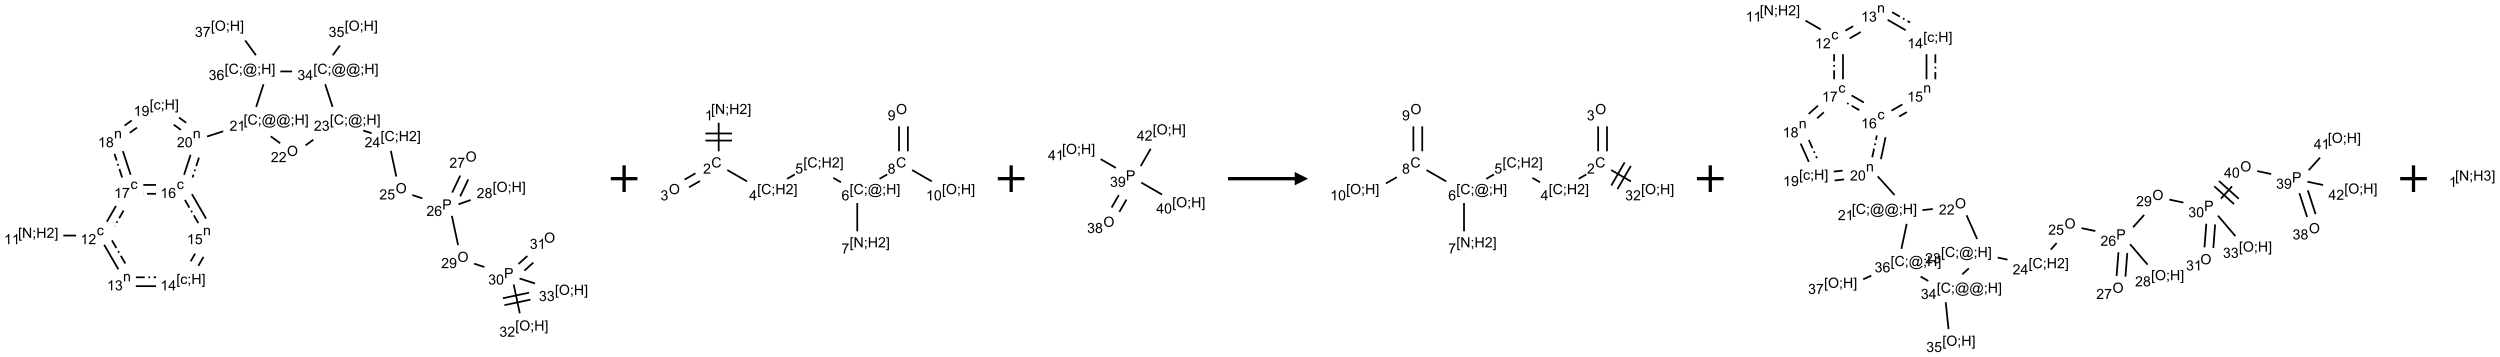 <?xml version="1.0" encoding="UTF-8"?>
<svg xmlns="http://www.w3.org/2000/svg" xmlns:xlink="http://www.w3.org/1999/xlink" width="1875" height="268" viewBox="0 0 1875 268">
<defs>
<g>
<g id="glyph-0-0">
<path d="M 1.332 0 L 1.332 -6.668 L 6.668 -6.668 L 6.668 0 Z M 1.5 -0.168 L 6.5 -0.168 L 6.5 -6.5 L 1.5 -6.5 Z M 1.5 -0.168 "/>
</g>
<g id="glyph-0-1">
<path d="M 0.723 2.121 L 0.723 -7.637 L 2.793 -7.637 L 2.793 -6.859 L 1.66 -6.859 L 1.66 1.344 L 2.793 1.344 L 2.793 2.121 Z M 0.723 2.121 "/>
</g>
<g id="glyph-0-2">
<path d="M 0.812 0 L 0.812 -7.637 L 1.848 -7.637 L 5.859 -1.641 L 5.859 -7.637 L 6.828 -7.637 L 6.828 0 L 5.793 0 L 1.781 -6 L 1.781 0 Z M 0.812 0 "/>
</g>
<g id="glyph-0-3">
<path d="M 0.949 -4.465 L 0.949 -5.531 L 2.016 -5.531 L 2.016 -4.465 Z M 0.949 0 L 0.949 -1.066 L 2.016 -1.066 L 2.016 0 C 2.016 0.391 1.945 0.711 1.809 0.949 C 1.668 1.191 1.449 1.379 1.145 1.512 L 0.887 1.109 C 1.082 1.023 1.23 0.895 1.324 0.727 C 1.418 0.559 1.469 0.316 1.48 0 Z M 0.949 0 "/>
</g>
<g id="glyph-0-4">
<path d="M 0.855 0 L 0.855 -7.637 L 1.863 -7.637 L 1.863 -4.5 L 5.832 -4.5 L 5.832 -7.637 L 6.844 -7.637 L 6.844 0 L 5.832 0 L 5.832 -3.598 L 1.863 -3.598 L 1.863 0 Z M 0.855 0 "/>
</g>
<g id="glyph-0-5">
<path d="M 5.371 -0.902 L 5.371 0 L 0.324 0 C 0.316 -0.227 0.352 -0.441 0.434 -0.652 C 0.562 -0.996 0.766 -1.332 1.051 -1.668 C 1.332 -2 1.742 -2.387 2.277 -2.824 C 3.105 -3.504 3.668 -4.043 3.957 -4.441 C 4.25 -4.84 4.395 -5.215 4.395 -5.566 C 4.395 -5.938 4.262 -6.254 3.996 -6.508 C 3.73 -6.762 3.387 -6.891 2.957 -6.891 C 2.508 -6.891 2.145 -6.754 1.875 -6.484 C 1.605 -6.215 1.469 -5.84 1.465 -5.359 L 0.5 -5.457 C 0.566 -6.176 0.812 -6.727 1.246 -7.102 C 1.676 -7.477 2.254 -7.668 2.98 -7.668 C 3.711 -7.668 4.293 -7.465 4.719 -7.059 C 5.145 -6.652 5.359 -6.148 5.359 -5.547 C 5.359 -5.242 5.297 -4.941 5.172 -4.645 C 5.047 -4.352 4.84 -4.039 4.551 -3.715 C 4.262 -3.387 3.777 -2.938 3.105 -2.371 C 2.543 -1.898 2.18 -1.578 2.02 -1.41 C 1.859 -1.242 1.73 -1.07 1.625 -0.902 Z M 5.371 -0.902 "/>
</g>
<g id="glyph-0-6">
<path d="M 2.27 2.121 L 0.203 2.121 L 0.203 1.344 L 1.332 1.344 L 1.332 -6.859 L 0.203 -6.859 L 0.203 -7.637 L 2.27 -7.637 Z M 2.27 2.121 "/>
</g>
<g id="glyph-0-7">
<path d="M 3.973 0 L 3.035 0 L 3.035 -5.973 C 2.809 -5.758 2.516 -5.543 2.148 -5.328 C 1.781 -5.113 1.453 -4.953 1.16 -4.844 L 1.16 -5.75 C 1.684 -5.996 2.145 -6.297 2.535 -6.645 C 2.93 -6.996 3.207 -7.336 3.371 -7.668 L 3.973 -7.668 Z M 3.973 0 "/>
</g>
<g id="glyph-0-8">
<path d="M 4.312 -2.027 L 5.234 -1.906 C 5.133 -1.27 4.875 -0.773 4.461 -0.414 C 4.047 -0.055 3.535 0.125 2.934 0.125 C 2.176 0.125 1.566 -0.121 1.105 -0.617 C 0.645 -1.113 0.418 -1.82 0.418 -2.746 C 0.418 -3.344 0.516 -3.863 0.715 -4.312 C 0.91 -4.762 1.211 -5.098 1.617 -5.32 C 2.023 -5.543 2.461 -5.656 2.938 -5.656 C 3.539 -5.656 4.031 -5.504 4.41 -5.199 C 4.793 -4.895 5.039 -4.465 5.145 -3.906 L 4.234 -3.766 C 4.148 -4.137 3.992 -4.418 3.773 -4.605 C 3.555 -4.793 3.285 -4.887 2.973 -4.887 C 2.5 -4.887 2.117 -4.715 1.824 -4.379 C 1.527 -4.039 1.379 -3.504 1.379 -2.77 C 1.379 -2.027 1.523 -1.488 1.809 -1.152 C 2.094 -0.816 2.465 -0.645 2.922 -0.645 C 3.289 -0.645 3.598 -0.758 3.844 -0.984 C 4.09 -1.211 4.246 -1.559 4.312 -2.027 Z M 4.312 -2.027 "/>
</g>
<g id="glyph-0-9">
<path d="M 0.703 0 L 0.703 -5.531 L 1.547 -5.531 L 1.547 -4.746 C 1.953 -5.352 2.539 -5.656 3.309 -5.656 C 3.641 -5.656 3.945 -5.598 4.227 -5.477 C 4.508 -5.355 4.715 -5.199 4.855 -5.004 C 4.992 -4.809 5.09 -4.578 5.145 -4.312 C 5.18 -4.141 5.199 -3.836 5.199 -3.402 L 5.199 0 L 4.262 0 L 4.262 -3.363 C 4.262 -3.746 4.223 -4.031 4.152 -4.223 C 4.078 -4.41 3.949 -4.562 3.762 -4.676 C 3.578 -4.789 3.359 -4.844 3.109 -4.844 C 2.711 -4.844 2.367 -4.719 2.074 -4.465 C 1.785 -4.211 1.641 -3.73 1.641 -3.02 L 1.641 0 Z M 0.703 0 "/>
</g>
<g id="glyph-0-10">
<path d="M 0.449 -2.016 L 1.387 -2.141 C 1.492 -1.609 1.676 -1.227 1.934 -0.992 C 2.191 -0.758 2.508 -0.641 2.879 -0.641 C 3.32 -0.641 3.695 -0.793 3.996 -1.098 C 4.301 -1.402 4.453 -1.781 4.453 -2.234 C 4.453 -2.664 4.312 -3.02 4.031 -3.301 C 3.75 -3.578 3.391 -3.719 2.957 -3.719 C 2.781 -3.719 2.562 -3.684 2.297 -3.613 L 2.402 -4.438 C 2.465 -4.43 2.516 -4.426 2.551 -4.426 C 2.949 -4.426 3.312 -4.531 3.629 -4.738 C 3.949 -4.949 4.109 -5.27 4.109 -5.703 C 4.109 -6.047 3.992 -6.332 3.762 -6.559 C 3.527 -6.785 3.227 -6.895 2.859 -6.895 C 2.496 -6.895 2.191 -6.781 1.949 -6.551 C 1.707 -6.324 1.547 -5.98 1.48 -5.52 L 0.543 -5.688 C 0.656 -6.316 0.918 -6.805 1.324 -7.148 C 1.73 -7.492 2.234 -7.668 2.84 -7.668 C 3.254 -7.668 3.641 -7.578 3.988 -7.398 C 4.34 -7.219 4.609 -6.977 4.793 -6.668 C 4.98 -6.359 5.074 -6.031 5.074 -5.684 C 5.074 -5.352 4.984 -5.051 4.809 -4.781 C 4.629 -4.512 4.367 -4.297 4.02 -4.137 C 4.473 -4.031 4.824 -3.816 5.074 -3.488 C 5.324 -3.16 5.449 -2.75 5.449 -2.254 C 5.449 -1.59 5.203 -1.023 4.719 -0.559 C 4.234 -0.098 3.617 0.137 2.875 0.137 C 2.203 0.137 1.648 -0.062 1.207 -0.465 C 0.762 -0.863 0.512 -1.379 0.449 -2.016 Z M 0.449 -2.016 "/>
</g>
<g id="glyph-0-11">
<path d="M 3.449 0 L 3.449 -1.828 L 0.137 -1.828 L 0.137 -2.688 L 3.621 -7.637 L 4.387 -7.637 L 4.387 -2.688 L 5.418 -2.688 L 5.418 -1.828 L 4.387 -1.828 L 4.387 0 Z M 3.449 -2.688 L 3.449 -6.129 L 1.059 -2.688 Z M 3.449 -2.688 "/>
</g>
<g id="glyph-0-12">
<path d="M 0.441 -2 L 1.426 -2.082 C 1.5 -1.605 1.668 -1.242 1.934 -1.004 C 2.199 -0.762 2.52 -0.641 2.895 -0.641 C 3.348 -0.641 3.73 -0.812 4.043 -1.152 C 4.355 -1.492 4.512 -1.941 4.512 -2.504 C 4.512 -3.039 4.359 -3.461 4.059 -3.77 C 3.758 -4.078 3.367 -4.234 2.879 -4.234 C 2.578 -4.234 2.305 -4.164 2.062 -4.027 C 1.82 -3.891 1.629 -3.715 1.488 -3.496 L 0.609 -3.609 L 1.348 -7.531 L 5.145 -7.531 L 5.145 -6.637 L 2.098 -6.637 L 1.688 -4.582 C 2.145 -4.902 2.625 -5.062 3.129 -5.062 C 3.797 -5.062 4.359 -4.832 4.816 -4.371 C 5.277 -3.91 5.504 -3.312 5.504 -2.59 C 5.504 -1.898 5.305 -1.301 4.902 -0.797 C 4.41 -0.18 3.742 0.129 2.895 0.129 C 2.199 0.129 1.633 -0.062 1.195 -0.453 C 0.758 -0.844 0.504 -1.359 0.441 -2 Z M 0.441 -2 "/>
</g>
<g id="glyph-0-13">
<path d="M 5.309 -5.766 L 4.375 -5.691 C 4.293 -6.059 4.172 -6.328 4.02 -6.496 C 3.766 -6.762 3.453 -6.895 3.082 -6.895 C 2.785 -6.895 2.523 -6.812 2.297 -6.645 C 2 -6.43 1.77 -6.117 1.598 -5.703 C 1.43 -5.289 1.34 -4.703 1.332 -3.938 C 1.559 -4.281 1.836 -4.535 2.16 -4.703 C 2.488 -4.871 2.828 -4.953 3.188 -4.953 C 3.812 -4.953 4.344 -4.723 4.785 -4.262 C 5.223 -3.801 5.441 -3.207 5.441 -2.48 C 5.441 -2 5.34 -1.555 5.133 -1.145 C 4.926 -0.73 4.641 -0.418 4.281 -0.199 C 3.922 0.02 3.512 0.129 3.051 0.129 C 2.27 0.129 1.633 -0.156 1.141 -0.73 C 0.648 -1.305 0.402 -2.254 0.402 -3.574 C 0.402 -5.051 0.672 -6.121 1.219 -6.793 C 1.695 -7.375 2.336 -7.668 3.141 -7.668 C 3.742 -7.668 4.234 -7.5 4.617 -7.16 C 5 -6.824 5.23 -6.359 5.309 -5.766 Z M 1.48 -2.473 C 1.48 -2.152 1.547 -1.844 1.684 -1.547 C 1.82 -1.25 2.016 -1.027 2.262 -0.871 C 2.508 -0.719 2.766 -0.641 3.035 -0.641 C 3.434 -0.641 3.773 -0.801 4.059 -1.121 C 4.344 -1.441 4.484 -1.875 4.484 -2.422 C 4.484 -2.949 4.344 -3.367 4.062 -3.668 C 3.781 -3.973 3.426 -4.125 3 -4.125 C 2.578 -4.125 2.219 -3.973 1.922 -3.668 C 1.625 -3.363 1.48 -2.969 1.48 -2.473 Z M 1.48 -2.473 "/>
</g>
<g id="glyph-0-14">
<path d="M 0.504 -6.637 L 0.504 -7.535 L 5.449 -7.535 L 5.449 -6.809 C 4.961 -6.289 4.48 -5.602 4.004 -4.746 C 3.527 -3.887 3.156 -3.004 2.895 -2.098 C 2.707 -1.461 2.59 -0.762 2.535 0 L 1.574 0 C 1.582 -0.602 1.703 -1.328 1.926 -2.176 C 2.152 -3.027 2.477 -3.848 2.898 -4.637 C 3.32 -5.426 3.77 -6.094 4.246 -6.637 Z M 0.504 -6.637 "/>
</g>
<g id="glyph-0-15">
<path d="M 1.887 -4.141 C 1.496 -4.281 1.207 -4.484 1.02 -4.75 C 0.832 -5.016 0.738 -5.328 0.738 -5.699 C 0.738 -6.254 0.938 -6.719 1.34 -7.098 C 1.738 -7.477 2.27 -7.668 2.934 -7.668 C 3.598 -7.668 4.137 -7.473 4.543 -7.086 C 4.949 -6.699 5.152 -6.227 5.152 -5.672 C 5.152 -5.316 5.059 -5.008 4.871 -4.746 C 4.688 -4.484 4.406 -4.281 4.027 -4.141 C 4.496 -3.988 4.852 -3.742 5.098 -3.402 C 5.34 -3.062 5.465 -2.656 5.465 -2.184 C 5.465 -1.531 5.234 -0.98 4.77 -0.535 C 4.309 -0.09 3.703 0.129 2.949 0.129 C 2.195 0.129 1.586 -0.094 1.125 -0.539 C 0.664 -0.984 0.434 -1.543 0.434 -2.207 C 0.434 -2.703 0.559 -3.121 0.809 -3.457 C 1.062 -3.793 1.422 -4.02 1.887 -4.141 Z M 1.699 -5.73 C 1.699 -5.367 1.812 -5.074 2.047 -4.844 C 2.281 -4.613 2.582 -4.5 2.953 -4.5 C 3.312 -4.5 3.609 -4.613 3.84 -4.84 C 4.07 -5.066 4.188 -5.348 4.188 -5.676 C 4.188 -6.02 4.07 -6.309 3.832 -6.543 C 3.594 -6.777 3.297 -6.895 2.941 -6.895 C 2.586 -6.895 2.289 -6.781 2.051 -6.551 C 1.816 -6.324 1.699 -6.047 1.699 -5.73 Z M 1.395 -2.203 C 1.395 -1.938 1.461 -1.676 1.586 -1.426 C 1.711 -1.176 1.902 -0.984 2.152 -0.848 C 2.402 -0.711 2.672 -0.641 2.957 -0.641 C 3.406 -0.641 3.777 -0.785 4.066 -1.074 C 4.359 -1.363 4.504 -1.727 4.504 -2.172 C 4.504 -2.625 4.355 -2.996 4.055 -3.293 C 3.754 -3.586 3.379 -3.734 2.926 -3.734 C 2.484 -3.734 2.121 -3.59 1.832 -3.297 C 1.543 -3.004 1.395 -2.641 1.395 -2.203 Z M 1.395 -2.203 "/>
</g>
<g id="glyph-0-16">
<path d="M 0.582 -1.766 L 1.484 -1.848 C 1.562 -1.426 1.707 -1.117 1.922 -0.926 C 2.137 -0.734 2.414 -0.641 2.75 -0.641 C 3.039 -0.641 3.289 -0.707 3.508 -0.84 C 3.727 -0.973 3.902 -1.148 4.043 -1.367 C 4.18 -1.586 4.297 -1.887 4.391 -2.262 C 4.484 -2.637 4.531 -3.016 4.531 -3.406 C 4.531 -3.449 4.531 -3.512 4.527 -3.594 C 4.34 -3.297 4.082 -3.055 3.758 -2.867 C 3.434 -2.68 3.082 -2.59 2.703 -2.59 C 2.07 -2.59 1.535 -2.816 1.098 -3.277 C 0.66 -3.734 0.441 -4.34 0.441 -5.09 C 0.441 -5.863 0.672 -6.484 1.129 -6.957 C 1.586 -7.43 2.156 -7.668 2.844 -7.668 C 3.34 -7.668 3.793 -7.531 4.207 -7.266 C 4.617 -7 4.93 -6.617 5.145 -6.121 C 5.355 -5.629 5.465 -4.91 5.465 -3.973 C 5.465 -2.996 5.359 -2.223 5.145 -1.645 C 4.934 -1.066 4.617 -0.625 4.199 -0.324 C 3.781 -0.02 3.293 0.129 2.73 0.129 C 2.133 0.129 1.645 -0.035 1.266 -0.367 C 0.887 -0.699 0.66 -1.164 0.582 -1.766 Z M 4.422 -5.137 C 4.422 -5.676 4.277 -6.102 3.992 -6.418 C 3.707 -6.734 3.359 -6.891 2.957 -6.891 C 2.543 -6.891 2.18 -6.719 1.871 -6.379 C 1.562 -6.039 1.406 -5.598 1.406 -5.059 C 1.406 -4.57 1.555 -4.176 1.848 -3.871 C 2.141 -3.566 2.5 -3.418 2.934 -3.418 C 3.367 -3.418 3.723 -3.57 4.004 -3.871 C 4.281 -4.176 4.422 -4.598 4.422 -5.137 Z M 4.422 -5.137 "/>
</g>
<g id="glyph-0-17">
<path d="M 0.441 -3.766 C 0.441 -4.668 0.535 -5.395 0.723 -5.945 C 0.906 -6.496 1.184 -6.922 1.551 -7.219 C 1.918 -7.516 2.375 -7.668 2.934 -7.668 C 3.344 -7.668 3.703 -7.586 4.012 -7.418 C 4.32 -7.254 4.574 -7.016 4.777 -6.707 C 4.977 -6.395 5.137 -6.016 5.25 -5.57 C 5.363 -5.125 5.422 -4.523 5.422 -3.766 C 5.422 -2.871 5.328 -2.148 5.145 -1.598 C 4.961 -1.047 4.688 -0.621 4.32 -0.32 C 3.953 -0.02 3.492 0.129 2.934 0.129 C 2.195 0.129 1.617 -0.133 1.199 -0.66 C 0.695 -1.297 0.441 -2.332 0.441 -3.766 Z M 1.406 -3.766 C 1.406 -2.512 1.555 -1.68 1.848 -1.262 C 2.141 -0.848 2.5 -0.641 2.934 -0.641 C 3.363 -0.641 3.727 -0.848 4.02 -1.266 C 4.312 -1.684 4.457 -2.516 4.457 -3.766 C 4.457 -5.023 4.312 -5.859 4.02 -6.27 C 3.727 -6.684 3.359 -6.891 2.922 -6.891 C 2.492 -6.891 2.148 -6.707 1.891 -6.344 C 1.566 -5.879 1.406 -5.02 1.406 -3.766 Z M 1.406 -3.766 "/>
</g>
<g id="glyph-0-18">
<path d="M 6.27 -2.676 L 7.281 -2.422 C 7.07 -1.594 6.688 -0.961 6.137 -0.523 C 5.586 -0.086 4.914 0.129 4.121 0.129 C 3.297 0.129 2.629 -0.039 2.113 -0.371 C 1.598 -0.707 1.203 -1.191 0.934 -1.828 C 0.664 -2.465 0.531 -3.145 0.531 -3.875 C 0.531 -4.672 0.684 -5.363 0.988 -5.957 C 1.293 -6.547 1.723 -6.996 2.285 -7.305 C 2.844 -7.613 3.461 -7.766 4.137 -7.766 C 4.898 -7.766 5.543 -7.57 6.062 -7.184 C 6.582 -6.793 6.945 -6.246 7.152 -5.543 L 6.156 -5.309 C 5.98 -5.863 5.723 -6.266 5.387 -6.52 C 5.051 -6.773 4.625 -6.902 4.113 -6.902 C 3.527 -6.902 3.039 -6.762 2.645 -6.48 C 2.25 -6.199 1.973 -5.82 1.812 -5.348 C 1.652 -4.871 1.574 -4.383 1.574 -3.879 C 1.574 -3.23 1.668 -2.664 1.855 -2.18 C 2.047 -1.695 2.34 -1.332 2.738 -1.094 C 3.137 -0.855 3.57 -0.734 4.035 -0.734 C 4.602 -0.734 5.082 -0.898 5.473 -1.223 C 5.867 -1.551 6.133 -2.035 6.27 -2.676 Z M 6.27 -2.676 "/>
</g>
<g id="glyph-0-19">
<path d="M 6.047 -0.848 C 5.82 -0.59 5.57 -0.379 5.289 -0.223 C 5.008 -0.062 4.73 0.016 4.449 0.016 C 4.141 0.016 3.84 -0.074 3.547 -0.254 C 3.254 -0.434 3.02 -0.715 2.836 -1.09 C 2.652 -1.465 2.562 -1.875 2.562 -2.324 C 2.562 -2.875 2.703 -3.43 2.988 -3.98 C 3.27 -4.535 3.621 -4.953 4.043 -5.23 C 4.461 -5.508 4.871 -5.645 5.266 -5.645 C 5.566 -5.645 5.855 -5.566 6.129 -5.41 C 6.402 -5.25 6.641 -5.012 6.84 -4.688 L 7.016 -5.496 L 7.949 -5.496 L 7.199 -2 C 7.094 -1.516 7.043 -1.246 7.043 -1.191 C 7.043 -1.098 7.078 -1.02 7.148 -0.949 C 7.219 -0.883 7.305 -0.848 7.406 -0.848 C 7.59 -0.848 7.832 -0.953 8.129 -1.168 C 8.527 -1.445 8.84 -1.816 9.07 -2.285 C 9.301 -2.75 9.418 -3.234 9.418 -3.73 C 9.418 -4.309 9.27 -4.852 8.973 -5.355 C 8.676 -5.859 8.23 -6.262 7.645 -6.562 C 7.055 -6.863 6.406 -7.016 5.691 -7.016 C 4.879 -7.016 4.137 -6.824 3.465 -6.445 C 2.793 -6.066 2.273 -5.52 1.902 -4.809 C 1.535 -4.098 1.348 -3.34 1.348 -2.527 C 1.348 -1.676 1.535 -0.941 1.902 -0.328 C 2.273 0.285 2.809 0.742 3.508 1.035 C 4.207 1.328 4.984 1.473 5.832 1.473 C 6.742 1.473 7.504 1.32 8.121 1.016 C 8.734 0.711 9.195 0.34 9.5 -0.098 L 10.441 -0.098 C 10.266 0.266 9.961 0.637 9.531 1.016 C 9.102 1.395 8.59 1.695 7.996 1.914 C 7.402 2.133 6.688 2.246 5.848 2.246 C 5.078 2.246 4.367 2.145 3.715 1.949 C 3.066 1.75 2.512 1.453 2.051 1.055 C 1.594 0.656 1.25 0.199 1.016 -0.316 C 0.723 -0.973 0.578 -1.684 0.578 -2.441 C 0.578 -3.289 0.75 -4.098 1.098 -4.863 C 1.523 -5.805 2.125 -6.527 2.902 -7.027 C 3.684 -7.527 4.629 -7.777 5.738 -7.777 C 6.602 -7.777 7.375 -7.602 8.059 -7.246 C 8.746 -6.895 9.285 -6.371 9.684 -5.672 C 10.02 -5.07 10.188 -4.418 10.188 -3.715 C 10.188 -2.707 9.832 -1.812 9.125 -1.031 C 8.492 -0.328 7.801 0.02 7.051 0.02 C 6.812 0.02 6.617 -0.016 6.473 -0.09 C 6.324 -0.16 6.215 -0.266 6.145 -0.402 C 6.102 -0.488 6.066 -0.637 6.047 -0.848 Z M 3.527 -2.262 C 3.527 -1.785 3.641 -1.414 3.863 -1.152 C 4.09 -0.887 4.348 -0.754 4.641 -0.754 C 4.836 -0.754 5.039 -0.812 5.254 -0.93 C 5.469 -1.047 5.676 -1.219 5.871 -1.449 C 6.066 -1.676 6.23 -1.969 6.355 -2.32 C 6.48 -2.672 6.543 -3.027 6.543 -3.379 C 6.543 -3.852 6.426 -4.219 6.191 -4.48 C 5.957 -4.738 5.672 -4.871 5.332 -4.871 C 5.109 -4.871 4.902 -4.812 4.707 -4.699 C 4.512 -4.586 4.32 -4.406 4.137 -4.156 C 3.953 -3.906 3.805 -3.602 3.691 -3.246 C 3.582 -2.887 3.527 -2.559 3.527 -2.262 Z M 3.527 -2.262 "/>
</g>
<g id="glyph-0-20">
<path d="M 0.516 -3.719 C 0.516 -4.984 0.855 -5.977 1.535 -6.695 C 2.215 -7.414 3.094 -7.77 4.172 -7.77 C 4.875 -7.77 5.512 -7.602 6.078 -7.266 C 6.645 -6.93 7.074 -6.461 7.371 -5.855 C 7.668 -5.254 7.816 -4.57 7.816 -3.809 C 7.816 -3.035 7.66 -2.34 7.348 -1.73 C 7.035 -1.117 6.594 -0.656 6.02 -0.34 C 5.449 -0.027 4.828 0.129 4.168 0.129 C 3.449 0.129 2.805 -0.043 2.238 -0.391 C 1.672 -0.738 1.246 -1.211 0.953 -1.812 C 0.66 -2.414 0.516 -3.047 0.516 -3.719 Z M 1.559 -3.703 C 1.559 -2.781 1.805 -2.059 2.301 -1.527 C 2.793 -1 3.414 -0.734 4.16 -0.734 C 4.922 -0.734 5.547 -1 6.039 -1.535 C 6.531 -2.07 6.777 -2.828 6.777 -3.812 C 6.777 -4.434 6.672 -4.977 6.461 -5.441 C 6.25 -5.902 5.945 -6.262 5.539 -6.52 C 5.133 -6.773 4.68 -6.902 4.176 -6.902 C 3.461 -6.902 2.848 -6.656 2.332 -6.164 C 1.816 -5.672 1.559 -4.852 1.559 -3.703 Z M 1.559 -3.703 "/>
</g>
<g id="glyph-0-21">
<path d="M 0.824 0 L 0.824 -7.637 L 3.703 -7.637 C 4.211 -7.637 4.598 -7.609 4.863 -7.562 C 5.238 -7.5 5.555 -7.383 5.809 -7.207 C 6.062 -7.031 6.266 -6.785 6.418 -6.469 C 6.574 -6.152 6.652 -5.805 6.652 -5.426 C 6.652 -4.777 6.445 -4.227 6.031 -3.777 C 5.617 -3.328 4.871 -3.105 3.793 -3.105 L 1.832 -3.105 L 1.832 0 Z M 1.832 -4.004 L 3.809 -4.004 C 4.461 -4.004 4.922 -4.125 5.199 -4.371 C 5.473 -4.613 5.609 -4.953 5.609 -5.395 C 5.609 -5.715 5.527 -5.988 5.367 -6.215 C 5.207 -6.441 4.992 -6.594 4.73 -6.668 C 4.559 -6.711 4.246 -6.734 3.785 -6.734 L 1.832 -6.734 Z M 1.832 -4.004 "/>
</g>
</g>
</defs>
<path fill="none" stroke-width="0.033" stroke-linecap="butt" stroke-linejoin="miter" stroke="rgb(0%, 0%, 0%)" stroke-opacity="1" stroke-miterlimit="10" d="M 0.237 3.886 L 0.477 3.886 " transform="matrix(40, 0, 0, 40, 38.01, 21.221)"/>
<path fill="none" stroke-width="0.033" stroke-linecap="butt" stroke-linejoin="miter" stroke="rgb(0%, 0%, 0%)" stroke-opacity="1" stroke-miterlimit="10" d="M 1.003 4.059 L 1.269 4.519 " transform="matrix(40, 0, 0, 40, 38.01, 21.221)"/>
<path fill="none" stroke-width="0.033" stroke-linecap="butt" stroke-linejoin="miter" stroke="rgb(0%, 0%, 0%)" stroke-opacity="1" stroke-dasharray="0.167 0.067 0.033 0.067" stroke-dashoffset="0.333" stroke-miterlimit="10" d="M 1.148 3.975 L 1.414 4.436 " transform="matrix(40, 0, 0, 40, 38.01, 21.221)"/>
<path fill="none" stroke-width="0.033" stroke-linecap="butt" stroke-linejoin="miter" stroke="rgb(0%, 0%, 0%)" stroke-opacity="1" stroke-miterlimit="10" d="M 1.596 4.835 L 1.975 4.835 " transform="matrix(40, 0, 0, 40, 38.01, 21.221)"/>
<path fill="none" stroke-width="0.033" stroke-linecap="butt" stroke-linejoin="miter" stroke="rgb(0%, 0%, 0%)" stroke-opacity="1" stroke-dasharray="0.167 0.067 0.033 0.067" stroke-dashoffset="0.333" stroke-miterlimit="10" d="M 1.596 4.669 L 1.975 4.669 " transform="matrix(40, 0, 0, 40, 38.01, 21.221)"/>
<path fill="none" stroke-width="0.033" stroke-linecap="butt" stroke-linejoin="miter" stroke="rgb(0%, 0%, 0%)" stroke-opacity="1" stroke-miterlimit="10" d="M 2.769 4.453 L 2.865 4.286 " transform="matrix(40, 0, 0, 40, 38.01, 21.221)"/>
<path fill="none" stroke-width="0.033" stroke-linecap="butt" stroke-linejoin="miter" stroke="rgb(0%, 0%, 0%)" stroke-opacity="1" stroke-dasharray="0.167 0.067 0.033 0.067" stroke-dashoffset="0.333" stroke-miterlimit="10" d="M 2.625 4.37 L 2.721 4.203 " transform="matrix(40, 0, 0, 40, 38.01, 21.221)"/>
<path fill="none" stroke-width="0.033" stroke-linecap="butt" stroke-linejoin="miter" stroke="rgb(0%, 0%, 0%)" stroke-opacity="1" stroke-miterlimit="10" d="M 2.914 3.57 L 2.648 3.109 " transform="matrix(40, 0, 0, 40, 38.01, 21.221)"/>
<path fill="none" stroke-width="0.033" stroke-linecap="butt" stroke-linejoin="miter" stroke="rgb(0%, 0%, 0%)" stroke-opacity="1" stroke-dasharray="0.167 0.067 0.033 0.067" stroke-dashoffset="0.333" stroke-miterlimit="10" d="M 2.769 3.653 L 2.503 3.193 " transform="matrix(40, 0, 0, 40, 38.01, 21.221)"/>
<path fill="none" stroke-width="0.033" stroke-linecap="butt" stroke-linejoin="miter" stroke="rgb(0%, 0%, 0%)" stroke-opacity="1" stroke-miterlimit="10" d="M 1.975 2.937 L 1.737 2.937 " transform="matrix(40, 0, 0, 40, 38.01, 21.221)"/>
<path fill="none" stroke-width="0.033" stroke-linecap="butt" stroke-linejoin="miter" stroke="rgb(0%, 0%, 0%)" stroke-opacity="1" stroke-dasharray="0.167 0.067 0.033 0.067" stroke-dashoffset="0.333" stroke-miterlimit="10" d="M 1.975 3.103 L 1.737 3.103 " transform="matrix(40, 0, 0, 40, 38.01, 21.221)"/>
<path fill="none" stroke-width="0.033" stroke-linecap="butt" stroke-linejoin="miter" stroke="rgb(0%, 0%, 0%)" stroke-opacity="1" stroke-miterlimit="10" d="M 1.224 3.331 L 1.053 3.627 " transform="matrix(40, 0, 0, 40, 38.01, 21.221)"/>
<path fill="none" stroke-width="0.033" stroke-linecap="butt" stroke-linejoin="miter" stroke="rgb(0%, 0%, 0%)" stroke-opacity="1" stroke-dasharray="0.167 0.067 0.033 0.067" stroke-dashoffset="0.333" stroke-miterlimit="10" d="M 1.368 3.415 L 1.198 3.71 " transform="matrix(40, 0, 0, 40, 38.01, 21.221)"/>
<path fill="none" stroke-width="0.033" stroke-linecap="butt" stroke-linejoin="miter" stroke="rgb(0%, 0%, 0%)" stroke-opacity="1" stroke-miterlimit="10" d="M 1.499 2.747 L 1.354 2.303 " transform="matrix(40, 0, 0, 40, 38.01, 21.221)"/>
<path fill="none" stroke-width="0.033" stroke-linecap="butt" stroke-linejoin="miter" stroke="rgb(0%, 0%, 0%)" stroke-opacity="1" stroke-dasharray="0.167 0.067 0.033 0.067" stroke-dashoffset="0.333" stroke-miterlimit="10" d="M 1.34 2.798 L 1.196 2.354 " transform="matrix(40, 0, 0, 40, 38.01, 21.221)"/>
<path fill="none" stroke-width="0.033" stroke-linecap="butt" stroke-linejoin="miter" stroke="rgb(0%, 0%, 0%)" stroke-opacity="1" stroke-miterlimit="10" d="M 1.483 1.96 L 1.618 1.862 " transform="matrix(40, 0, 0, 40, 38.01, 21.221)"/>
<path fill="none" stroke-width="0.033" stroke-linecap="butt" stroke-linejoin="miter" stroke="rgb(0%, 0%, 0%)" stroke-opacity="1" stroke-dasharray="0.167 0.067 0.033 0.067" stroke-dashoffset="0.333" stroke-miterlimit="10" d="M 1.385 1.825 L 1.52 1.727 " transform="matrix(40, 0, 0, 40, 38.01, 21.221)"/>
<path fill="none" stroke-width="0.033" stroke-linecap="butt" stroke-linejoin="miter" stroke="rgb(0%, 0%, 0%)" stroke-opacity="1" stroke-miterlimit="10" d="M 2.307 1.807 L 2.442 1.905 " transform="matrix(40, 0, 0, 40, 38.01, 21.221)"/>
<path fill="none" stroke-width="0.033" stroke-linecap="butt" stroke-linejoin="miter" stroke="rgb(0%, 0%, 0%)" stroke-opacity="1" stroke-dasharray="0.167 0.067 0.033 0.067" stroke-dashoffset="0.333" stroke-miterlimit="10" d="M 2.405 1.673 L 2.54 1.771 " transform="matrix(40, 0, 0, 40, 38.01, 21.221)"/>
<path fill="none" stroke-width="0.033" stroke-linecap="butt" stroke-linejoin="miter" stroke="rgb(0%, 0%, 0%)" stroke-opacity="1" stroke-miterlimit="10" d="M 2.623 2.372 L 2.501 2.747 " transform="matrix(40, 0, 0, 40, 38.01, 21.221)"/>
<path fill="none" stroke-width="0.033" stroke-linecap="butt" stroke-linejoin="miter" stroke="rgb(0%, 0%, 0%)" stroke-opacity="1" stroke-dasharray="0.167 0.067 0.033 0.067" stroke-dashoffset="0.333" stroke-miterlimit="10" d="M 2.781 2.424 L 2.66 2.798 " transform="matrix(40, 0, 0, 40, 38.01, 21.221)"/>
<path fill="none" stroke-width="0.033" stroke-linecap="butt" stroke-linejoin="miter" stroke="rgb(0%, 0%, 0%)" stroke-opacity="1" stroke-miterlimit="10" d="M 2.932 2.029 L 3.235 1.931 " transform="matrix(40, 0, 0, 40, 38.01, 21.221)"/>
<path fill="none" stroke-width="0.033" stroke-linecap="butt" stroke-linejoin="miter" stroke="rgb(0%, 0%, 0%)" stroke-opacity="1" stroke-miterlimit="10" d="M 4.126 2.026 L 4.303 2.155 " transform="matrix(40, 0, 0, 40, 38.01, 21.221)"/>
<path fill="none" stroke-width="0.033" stroke-linecap="butt" stroke-linejoin="miter" stroke="rgb(0%, 0%, 0%)" stroke-opacity="1" stroke-miterlimit="10" d="M 4.779 2.195 L 4.925 2.089 " transform="matrix(40, 0, 0, 40, 38.01, 21.221)"/>
<path fill="none" stroke-width="0.033" stroke-linecap="butt" stroke-linejoin="miter" stroke="rgb(0%, 0%, 0%)" stroke-opacity="1" stroke-miterlimit="10" d="M 5.86 1.917 L 6.019 1.968 " transform="matrix(40, 0, 0, 40, 38.01, 21.221)"/>
<path fill="none" stroke-width="0.033" stroke-linecap="butt" stroke-linejoin="miter" stroke="rgb(0%, 0%, 0%)" stroke-opacity="1" stroke-miterlimit="10" d="M 6.378 2.298 L 6.48 2.779 " transform="matrix(40, 0, 0, 40, 38.01, 21.221)"/>
<path fill="none" stroke-width="0.033" stroke-linecap="butt" stroke-linejoin="miter" stroke="rgb(0%, 0%, 0%)" stroke-opacity="1" stroke-miterlimit="10" d="M 6.781 3.127 L 6.969 3.188 " transform="matrix(40, 0, 0, 40, 38.01, 21.221)"/>
<path fill="none" stroke-width="0.033" stroke-linecap="butt" stroke-linejoin="miter" stroke="rgb(0%, 0%, 0%)" stroke-opacity="1" stroke-miterlimit="10" d="M 7.678 3.152 L 7.83 2.834 " transform="matrix(40, 0, 0, 40, 38.01, 21.221)"/>
<path fill="none" stroke-width="0.033" stroke-linecap="butt" stroke-linejoin="miter" stroke="rgb(0%, 0%, 0%)" stroke-opacity="1" stroke-miterlimit="10" d="M 7.528 3.08 L 7.679 2.762 " transform="matrix(40, 0, 0, 40, 38.01, 21.221)"/>
<path fill="none" stroke-width="0.033" stroke-linecap="butt" stroke-linejoin="miter" stroke="rgb(0%, 0%, 0%)" stroke-opacity="1" stroke-miterlimit="10" d="M 7.647 3.3 L 7.875 3.219 " transform="matrix(40, 0, 0, 40, 38.01, 21.221)"/>
<path fill="none" stroke-width="0.033" stroke-linecap="butt" stroke-linejoin="miter" stroke="rgb(0%, 0%, 0%)" stroke-opacity="1" stroke-miterlimit="10" d="M 7.522 3.517 L 7.639 4.066 " transform="matrix(40, 0, 0, 40, 38.01, 21.221)"/>
<path fill="none" stroke-width="0.033" stroke-linecap="butt" stroke-linejoin="miter" stroke="rgb(0%, 0%, 0%)" stroke-opacity="1" stroke-miterlimit="10" d="M 7.94 4.414 L 8.132 4.476 " transform="matrix(40, 0, 0, 40, 38.01, 21.221)"/>
<path fill="none" stroke-width="0.033" stroke-linecap="butt" stroke-linejoin="miter" stroke="rgb(0%, 0%, 0%)" stroke-opacity="1" stroke-miterlimit="10" d="M 8.882 4.544 L 9.05 4.393 " transform="matrix(40, 0, 0, 40, 38.01, 21.221)"/>
<path fill="none" stroke-width="0.033" stroke-linecap="butt" stroke-linejoin="miter" stroke="rgb(0%, 0%, 0%)" stroke-opacity="1" stroke-miterlimit="10" d="M 8.771 4.42 L 8.938 4.269 " transform="matrix(40, 0, 0, 40, 38.01, 21.221)"/>
<path fill="none" stroke-width="0.033" stroke-linecap="butt" stroke-linejoin="miter" stroke="rgb(0%, 0%, 0%)" stroke-opacity="1" stroke-miterlimit="10" d="M 8.681 4.804 L 8.796 5.344 " transform="matrix(40, 0, 0, 40, 38.01, 21.221)"/>
<path fill="none" stroke-width="0.033" stroke-linecap="butt" stroke-linejoin="miter" stroke="rgb(0%, 0%, 0%)" stroke-opacity="1" stroke-miterlimit="10" d="M 8.508 5.191 L 8.997 5.087 " transform="matrix(40, 0, 0, 40, 38.01, 21.221)"/>
<path fill="none" stroke-width="0.033" stroke-linecap="butt" stroke-linejoin="miter" stroke="rgb(0%, 0%, 0%)" stroke-opacity="1" stroke-miterlimit="10" d="M 8.48 5.061 L 8.969 4.957 " transform="matrix(40, 0, 0, 40, 38.01, 21.221)"/>
<path fill="none" stroke-width="0.033" stroke-linecap="butt" stroke-linejoin="miter" stroke="rgb(0%, 0%, 0%)" stroke-opacity="1" stroke-miterlimit="10" d="M 8.792 4.691 L 9.082 4.785 " transform="matrix(40, 0, 0, 40, 38.01, 21.221)"/>
<path fill="none" stroke-width="0.033" stroke-linecap="butt" stroke-linejoin="miter" stroke="rgb(0%, 0%, 0%)" stroke-opacity="1" stroke-miterlimit="10" d="M 5.285 1.474 L 5.147 1.049 " transform="matrix(40, 0, 0, 40, 38.01, 21.221)"/>
<path fill="none" stroke-width="0.033" stroke-linecap="butt" stroke-linejoin="miter" stroke="rgb(0%, 0%, 0%)" stroke-opacity="1" stroke-miterlimit="10" d="M 5.29 0.505 L 5.423 0.322 " transform="matrix(40, 0, 0, 40, 38.01, 21.221)"/>
<path fill="none" stroke-width="0.033" stroke-linecap="butt" stroke-linejoin="miter" stroke="rgb(0%, 0%, 0%)" stroke-opacity="1" stroke-miterlimit="10" d="M 4.527 0.809 L 4.306 0.809 " transform="matrix(40, 0, 0, 40, 38.01, 21.221)"/>
<path fill="none" stroke-width="0.033" stroke-linecap="butt" stroke-linejoin="miter" stroke="rgb(0%, 0%, 0%)" stroke-opacity="1" stroke-miterlimit="10" d="M 3.991 1.049 L 3.853 1.474 " transform="matrix(40, 0, 0, 40, 38.01, 21.221)"/>
<path fill="none" stroke-width="0.033" stroke-linecap="butt" stroke-linejoin="miter" stroke="rgb(0%, 0%, 0%)" stroke-opacity="1" stroke-miterlimit="10" d="M 3.848 0.505 L 3.647 0.228 " transform="matrix(40, 0, 0, 40, 38.01, 21.221)"/>
<g fill="rgb(0%, 0%, 0%)" fill-opacity="1">
<use xlink:href="#glyph-0-1" x="13.535" y="178.41"/>
<use xlink:href="#glyph-0-2" x="16.499" y="178.41"/>
<use xlink:href="#glyph-0-3" x="24.202" y="178.41"/>
<use xlink:href="#glyph-0-4" x="27.165" y="178.41"/>
<use xlink:href="#glyph-0-5" x="34.868" y="178.41"/>
<use xlink:href="#glyph-0-6" x="40.801" y="178.41"/>
</g>
<g fill="rgb(0%, 0%, 0%)" fill-opacity="1">
<use xlink:href="#glyph-0-7" x="3.02" y="183.148"/>
<use xlink:href="#glyph-0-7" x="8.952" y="183.148"/>
</g>
<g fill="rgb(0%, 0%, 0%)" fill-opacity="1">
<use xlink:href="#glyph-0-8" x="72.531" y="176.402"/>
</g>
<g fill="rgb(0%, 0%, 0%)" fill-opacity="1">
<use xlink:href="#glyph-0-7" x="60.309" y="183.148"/>
<use xlink:href="#glyph-0-5" x="66.241" y="183.148"/>
</g>
<g fill="rgb(0%, 0%, 0%)" fill-opacity="1">
<use xlink:href="#glyph-0-9" x="92.246" y="211.043"/>
</g>
<g fill="rgb(0%, 0%, 0%)" fill-opacity="1">
<use xlink:href="#glyph-0-7" x="80.23" y="217.789"/>
<use xlink:href="#glyph-0-10" x="86.163" y="217.789"/>
</g>
<g fill="rgb(0%, 0%, 0%)" fill-opacity="1">
<use xlink:href="#glyph-0-1" x="132.223" y="213.02"/>
<use xlink:href="#glyph-0-8" x="135.186" y="213.02"/>
<use xlink:href="#glyph-0-3" x="140.52" y="213.02"/>
<use xlink:href="#glyph-0-4" x="143.483" y="213.02"/>
<use xlink:href="#glyph-0-6" x="151.186" y="213.02"/>
</g>
<g fill="rgb(0%, 0%, 0%)" fill-opacity="1">
<use xlink:href="#glyph-0-7" x="120.262" y="217.789"/>
<use xlink:href="#glyph-0-11" x="126.194" y="217.789"/>
</g>
<g fill="rgb(0%, 0%, 0%)" fill-opacity="1">
<use xlink:href="#glyph-0-9" x="152.246" y="176.402"/>
</g>
<g fill="rgb(0%, 0%, 0%)" fill-opacity="1">
<use xlink:href="#glyph-0-7" x="140.176" y="183.148"/>
<use xlink:href="#glyph-0-12" x="146.108" y="183.148"/>
</g>
<g fill="rgb(0%, 0%, 0%)" fill-opacity="1">
<use xlink:href="#glyph-0-8" x="132.531" y="141.762"/>
</g>
<g fill="rgb(0%, 0%, 0%)" fill-opacity="1">
<use xlink:href="#glyph-0-7" x="120.238" y="148.508"/>
<use xlink:href="#glyph-0-13" x="126.171" y="148.508"/>
</g>
<g fill="rgb(0%, 0%, 0%)" fill-opacity="1">
<use xlink:href="#glyph-0-8" x="97.836" y="141.762"/>
</g>
<g fill="rgb(0%, 0%, 0%)" fill-opacity="1">
<use xlink:href="#glyph-0-7" x="85.539" y="148.508"/>
<use xlink:href="#glyph-0-14" x="91.471" y="148.508"/>
</g>
<g fill="rgb(0%, 0%, 0%)" fill-opacity="1">
<use xlink:href="#glyph-0-9" x="85.516" y="103.719"/>
</g>
<g fill="rgb(0%, 0%, 0%)" fill-opacity="1">
<use xlink:href="#glyph-0-7" x="73.484" y="110.465"/>
<use xlink:href="#glyph-0-15" x="79.417" y="110.465"/>
</g>
<g fill="rgb(0%, 0%, 0%)" fill-opacity="1">
<use xlink:href="#glyph-0-1" x="112.223" y="82.184"/>
<use xlink:href="#glyph-0-8" x="115.186" y="82.184"/>
<use xlink:href="#glyph-0-3" x="120.52" y="82.184"/>
<use xlink:href="#glyph-0-4" x="123.483" y="82.184"/>
<use xlink:href="#glyph-0-6" x="131.186" y="82.184"/>
</g>
<g fill="rgb(0%, 0%, 0%)" fill-opacity="1">
<use xlink:href="#glyph-0-7" x="100.215" y="86.953"/>
<use xlink:href="#glyph-0-16" x="106.147" y="86.953"/>
</g>
<g fill="rgb(0%, 0%, 0%)" fill-opacity="1">
<use xlink:href="#glyph-0-9" x="144.605" y="103.719"/>
</g>
<g fill="rgb(0%, 0%, 0%)" fill-opacity="1">
<use xlink:href="#glyph-0-5" x="132.621" y="110.465"/>
<use xlink:href="#glyph-0-17" x="138.553" y="110.465"/>
</g>
<g fill="rgb(0%, 0%, 0%)" fill-opacity="1">
<use xlink:href="#glyph-0-1" x="182.625" y="93.477"/>
<use xlink:href="#glyph-0-18" x="185.589" y="93.477"/>
<use xlink:href="#glyph-0-3" x="193.292" y="93.477"/>
<use xlink:href="#glyph-0-19" x="196.255" y="93.477"/>
<use xlink:href="#glyph-0-19" x="207.083" y="93.477"/>
<use xlink:href="#glyph-0-3" x="217.911" y="93.477"/>
<use xlink:href="#glyph-0-4" x="220.875" y="93.477"/>
<use xlink:href="#glyph-0-6" x="228.578" y="93.477"/>
</g>
<g fill="rgb(0%, 0%, 0%)" fill-opacity="1">
<use xlink:href="#glyph-0-5" x="172.113" y="98.105"/>
<use xlink:href="#glyph-0-7" x="178.046" y="98.105"/>
</g>
<g fill="rgb(0%, 0%, 0%)" fill-opacity="1">
<use xlink:href="#glyph-0-20" x="215.195" y="116.984"/>
</g>
<g fill="rgb(0%, 0%, 0%)" fill-opacity="1">
<use xlink:href="#glyph-0-5" x="203.078" y="121.617"/>
<use xlink:href="#glyph-0-5" x="209.01" y="121.617"/>
</g>
<g fill="rgb(0%, 0%, 0%)" fill-opacity="1">
<use xlink:href="#glyph-0-1" x="247.348" y="93.477"/>
<use xlink:href="#glyph-0-18" x="250.311" y="93.477"/>
<use xlink:href="#glyph-0-3" x="258.014" y="93.477"/>
<use xlink:href="#glyph-0-19" x="260.978" y="93.477"/>
<use xlink:href="#glyph-0-3" x="271.806" y="93.477"/>
<use xlink:href="#glyph-0-4" x="274.77" y="93.477"/>
<use xlink:href="#glyph-0-6" x="282.473" y="93.477"/>
</g>
<g fill="rgb(0%, 0%, 0%)" fill-opacity="1">
<use xlink:href="#glyph-0-5" x="235.359" y="98.105"/>
<use xlink:href="#glyph-0-10" x="241.292" y="98.105"/>
</g>
<g fill="rgb(0%, 0%, 0%)" fill-opacity="1">
<use xlink:href="#glyph-0-1" x="285.387" y="105.828"/>
<use xlink:href="#glyph-0-18" x="288.35" y="105.828"/>
<use xlink:href="#glyph-0-3" x="296.053" y="105.828"/>
<use xlink:href="#glyph-0-4" x="299.017" y="105.828"/>
<use xlink:href="#glyph-0-5" x="306.72" y="105.828"/>
<use xlink:href="#glyph-0-6" x="312.652" y="105.828"/>
</g>
<g fill="rgb(0%, 0%, 0%)" fill-opacity="1">
<use xlink:href="#glyph-0-5" x="273.434" y="110.465"/>
<use xlink:href="#glyph-0-11" x="279.366" y="110.465"/>
</g>
<g fill="rgb(0%, 0%, 0%)" fill-opacity="1">
<use xlink:href="#glyph-0-20" x="296.738" y="144.957"/>
</g>
<g fill="rgb(0%, 0%, 0%)" fill-opacity="1">
<use xlink:href="#glyph-0-5" x="284.484" y="149.59"/>
<use xlink:href="#glyph-0-12" x="290.417" y="149.59"/>
</g>
<g fill="rgb(0%, 0%, 0%)" fill-opacity="1">
<use xlink:href="#glyph-0-21" x="331.648" y="157.184"/>
</g>
<g fill="rgb(0%, 0%, 0%)" fill-opacity="1">
<use xlink:href="#glyph-0-5" x="319.766" y="161.953"/>
<use xlink:href="#glyph-0-13" x="325.698" y="161.953"/>
</g>
<g fill="rgb(0%, 0%, 0%)" fill-opacity="1">
<use xlink:href="#glyph-0-20" x="349.18" y="121.215"/>
</g>
<g fill="rgb(0%, 0%, 0%)" fill-opacity="1">
<use xlink:href="#glyph-0-5" x="336.98" y="125.848"/>
<use xlink:href="#glyph-0-14" x="342.913" y="125.848"/>
</g>
<g fill="rgb(0%, 0%, 0%)" fill-opacity="1">
<use xlink:href="#glyph-0-1" x="369.453" y="143.969"/>
<use xlink:href="#glyph-0-20" x="372.417" y="143.969"/>
<use xlink:href="#glyph-0-3" x="380.714" y="143.969"/>
<use xlink:href="#glyph-0-4" x="383.677" y="143.969"/>
<use xlink:href="#glyph-0-6" x="391.38" y="143.969"/>
</g>
<g fill="rgb(0%, 0%, 0%)" fill-opacity="1">
<use xlink:href="#glyph-0-5" x="357.449" y="148.598"/>
<use xlink:href="#glyph-0-15" x="363.382" y="148.598"/>
</g>
<g fill="rgb(0%, 0%, 0%)" fill-opacity="1">
<use xlink:href="#glyph-0-20" x="343.098" y="196.445"/>
</g>
<g fill="rgb(0%, 0%, 0%)" fill-opacity="1">
<use xlink:href="#glyph-0-5" x="330.883" y="201.078"/>
<use xlink:href="#glyph-0-16" x="336.815" y="201.078"/>
</g>
<g fill="rgb(0%, 0%, 0%)" fill-opacity="1">
<use xlink:href="#glyph-0-21" x="378.008" y="208.668"/>
</g>
<g fill="rgb(0%, 0%, 0%)" fill-opacity="1">
<use xlink:href="#glyph-0-10" x="366.145" y="213.438"/>
<use xlink:href="#glyph-0-17" x="372.077" y="213.438"/>
</g>
<g fill="rgb(0%, 0%, 0%)" fill-opacity="1">
<use xlink:href="#glyph-0-20" x="408.043" y="182.043"/>
</g>
<g fill="rgb(0%, 0%, 0%)" fill-opacity="1">
<use xlink:href="#glyph-0-10" x="397.316" y="186.672"/>
<use xlink:href="#glyph-0-7" x="403.249" y="186.672"/>
</g>
<g fill="rgb(0%, 0%, 0%)" fill-opacity="1">
<use xlink:href="#glyph-0-1" x="386.422" y="247.934"/>
<use xlink:href="#glyph-0-20" x="389.385" y="247.934"/>
<use xlink:href="#glyph-0-3" x="397.682" y="247.934"/>
<use xlink:href="#glyph-0-4" x="400.646" y="247.934"/>
<use xlink:href="#glyph-0-6" x="408.349" y="247.934"/>
</g>
<g fill="rgb(0%, 0%, 0%)" fill-opacity="1">
<use xlink:href="#glyph-0-10" x="374.512" y="252.562"/>
<use xlink:href="#glyph-0-5" x="380.444" y="252.562"/>
</g>
<g fill="rgb(0%, 0%, 0%)" fill-opacity="1">
<use xlink:href="#glyph-0-1" x="416.148" y="221.168"/>
<use xlink:href="#glyph-0-20" x="419.112" y="221.168"/>
<use xlink:href="#glyph-0-3" x="427.409" y="221.168"/>
<use xlink:href="#glyph-0-4" x="430.372" y="221.168"/>
<use xlink:href="#glyph-0-6" x="438.076" y="221.168"/>
</g>
<g fill="rgb(0%, 0%, 0%)" fill-opacity="1">
<use xlink:href="#glyph-0-10" x="404.16" y="225.801"/>
<use xlink:href="#glyph-0-10" x="410.092" y="225.801"/>
</g>
<g fill="rgb(0%, 0%, 0%)" fill-opacity="1">
<use xlink:href="#glyph-0-1" x="234.984" y="55.434"/>
<use xlink:href="#glyph-0-18" x="237.948" y="55.434"/>
<use xlink:href="#glyph-0-3" x="245.651" y="55.434"/>
<use xlink:href="#glyph-0-19" x="248.615" y="55.434"/>
<use xlink:href="#glyph-0-19" x="259.443" y="55.434"/>
<use xlink:href="#glyph-0-3" x="270.271" y="55.434"/>
<use xlink:href="#glyph-0-4" x="273.234" y="55.434"/>
<use xlink:href="#glyph-0-6" x="280.938" y="55.434"/>
</g>
<g fill="rgb(0%, 0%, 0%)" fill-opacity="1">
<use xlink:href="#glyph-0-10" x="223.027" y="60.062"/>
<use xlink:href="#glyph-0-11" x="228.96" y="60.062"/>
</g>
<g fill="rgb(0%, 0%, 0%)" fill-opacity="1">
<use xlink:href="#glyph-0-1" x="258.496" y="23.07"/>
<use xlink:href="#glyph-0-20" x="261.46" y="23.07"/>
<use xlink:href="#glyph-0-3" x="269.757" y="23.07"/>
<use xlink:href="#glyph-0-4" x="272.72" y="23.07"/>
<use xlink:href="#glyph-0-6" x="280.423" y="23.07"/>
</g>
<g fill="rgb(0%, 0%, 0%)" fill-opacity="1">
<use xlink:href="#glyph-0-10" x="246.453" y="27.703"/>
<use xlink:href="#glyph-0-12" x="252.385" y="27.703"/>
</g>
<g fill="rgb(0%, 0%, 0%)" fill-opacity="1">
<use xlink:href="#glyph-0-1" x="168.438" y="55.434"/>
<use xlink:href="#glyph-0-18" x="171.401" y="55.434"/>
<use xlink:href="#glyph-0-3" x="179.104" y="55.434"/>
<use xlink:href="#glyph-0-19" x="182.068" y="55.434"/>
<use xlink:href="#glyph-0-3" x="192.896" y="55.434"/>
<use xlink:href="#glyph-0-4" x="195.859" y="55.434"/>
<use xlink:href="#glyph-0-6" x="203.563" y="55.434"/>
</g>
<g fill="rgb(0%, 0%, 0%)" fill-opacity="1">
<use xlink:href="#glyph-0-10" x="156.457" y="60.062"/>
<use xlink:href="#glyph-0-13" x="162.389" y="60.062"/>
</g>
<g fill="rgb(0%, 0%, 0%)" fill-opacity="1">
<use xlink:href="#glyph-0-1" x="158.125" y="23.07"/>
<use xlink:href="#glyph-0-20" x="161.089" y="23.07"/>
<use xlink:href="#glyph-0-3" x="169.385" y="23.07"/>
<use xlink:href="#glyph-0-4" x="172.349" y="23.07"/>
<use xlink:href="#glyph-0-6" x="180.052" y="23.07"/>
</g>
<g fill="rgb(0%, 0%, 0%)" fill-opacity="1">
<use xlink:href="#glyph-0-10" x="146.137" y="27.703"/>
<use xlink:href="#glyph-0-14" x="152.069" y="27.703"/>
</g>
<path fill="none" stroke-width="0.062" stroke-linecap="butt" stroke-linejoin="miter" stroke="rgb(0%, 0%, 0%)" stroke-opacity="1" stroke-miterlimit="10" d="M 0 0 L 0.5 0 M 0.25 -0.25 L 0.25 0.25 " transform="matrix(40, 0, 0, 40, 458.08, 134)"/>
<path fill="none" stroke-width="0.033" stroke-linecap="butt" stroke-linejoin="miter" stroke="rgb(0%, 0%, 0%)" stroke-opacity="1" stroke-miterlimit="10" d="M 0.866 0.207 L 0.866 0.742 " transform="matrix(40, 0, 0, 40, 504.385, 83.785)"/>
<path fill="none" stroke-width="0.033" stroke-linecap="butt" stroke-linejoin="miter" stroke="rgb(0%, 0%, 0%)" stroke-opacity="1" stroke-miterlimit="10" d="M 0.616 0.541 L 1.116 0.541 " transform="matrix(40, 0, 0, 40, 504.385, 83.785)"/>
<path fill="none" stroke-width="0.033" stroke-linecap="butt" stroke-linejoin="miter" stroke="rgb(0%, 0%, 0%)" stroke-opacity="1" stroke-miterlimit="10" d="M 0.616 0.408 L 1.116 0.408 " transform="matrix(40, 0, 0, 40, 504.385, 83.785)"/>
<path fill="none" stroke-width="0.033" stroke-linecap="butt" stroke-linejoin="miter" stroke="rgb(0%, 0%, 0%)" stroke-opacity="1" stroke-miterlimit="10" d="M 0.43 1.155 L 0.226 1.273 " transform="matrix(40, 0, 0, 40, 504.385, 83.785)"/>
<path fill="none" stroke-width="0.033" stroke-linecap="butt" stroke-linejoin="miter" stroke="rgb(0%, 0%, 0%)" stroke-opacity="1" stroke-miterlimit="10" d="M 0.514 1.3 L 0.31 1.417 " transform="matrix(40, 0, 0, 40, 504.385, 83.785)"/>
<path fill="none" stroke-width="0.033" stroke-linecap="butt" stroke-linejoin="miter" stroke="rgb(0%, 0%, 0%)" stroke-opacity="1" stroke-miterlimit="10" d="M 1.028 1.094 L 1.398 1.307 " transform="matrix(40, 0, 0, 40, 504.385, 83.785)"/>
<path fill="none" stroke-width="0.033" stroke-linecap="butt" stroke-linejoin="miter" stroke="rgb(0%, 0%, 0%)" stroke-opacity="1" stroke-miterlimit="10" d="M 2.149 1.259 L 2.293 1.176 " transform="matrix(40, 0, 0, 40, 504.385, 83.785)"/>
<path fill="none" stroke-width="0.033" stroke-linecap="butt" stroke-linejoin="miter" stroke="rgb(0%, 0%, 0%)" stroke-opacity="1" stroke-miterlimit="10" d="M 3.014 1.24 L 3.158 1.323 " transform="matrix(40, 0, 0, 40, 504.385, 83.785)"/>
<path fill="none" stroke-width="0.033" stroke-linecap="butt" stroke-linejoin="miter" stroke="rgb(0%, 0%, 0%)" stroke-opacity="1" stroke-miterlimit="10" d="M 3.464 1.712 L 3.464 2.242 " transform="matrix(40, 0, 0, 40, 504.385, 83.785)"/>
<path fill="none" stroke-width="0.033" stroke-linecap="butt" stroke-linejoin="miter" stroke="rgb(0%, 0%, 0%)" stroke-opacity="1" stroke-miterlimit="10" d="M 3.881 1.259 L 4.025 1.176 " transform="matrix(40, 0, 0, 40, 504.385, 83.785)"/>
<path fill="none" stroke-width="0.033" stroke-linecap="butt" stroke-linejoin="miter" stroke="rgb(0%, 0%, 0%)" stroke-opacity="1" stroke-miterlimit="10" d="M 4.413 0.742 L 4.413 0.275 " transform="matrix(40, 0, 0, 40, 504.385, 83.785)"/>
<path fill="none" stroke-width="0.033" stroke-linecap="butt" stroke-linejoin="miter" stroke="rgb(0%, 0%, 0%)" stroke-opacity="1" stroke-miterlimit="10" d="M 4.247 0.742 L 4.247 0.275 " transform="matrix(40, 0, 0, 40, 504.385, 83.785)"/>
<path fill="none" stroke-width="0.033" stroke-linecap="butt" stroke-linejoin="miter" stroke="rgb(0%, 0%, 0%)" stroke-opacity="1" stroke-miterlimit="10" d="M 4.492 1.094 L 4.862 1.307 " transform="matrix(40, 0, 0, 40, 504.385, 83.785)"/>
<g fill="rgb(0%, 0%, 0%)" fill-opacity="1">
<use xlink:href="#glyph-0-1" x="533.238" y="85.527"/>
<use xlink:href="#glyph-0-2" x="536.202" y="85.527"/>
<use xlink:href="#glyph-0-3" x="543.905" y="85.527"/>
<use xlink:href="#glyph-0-4" x="546.868" y="85.527"/>
<use xlink:href="#glyph-0-5" x="554.572" y="85.527"/>
<use xlink:href="#glyph-0-6" x="560.504" y="85.527"/>
</g>
<g fill="rgb(0%, 0%, 0%)" fill-opacity="1">
<use xlink:href="#glyph-0-7" x="528.656" y="90.266"/>
</g>
<g fill="rgb(0%, 0%, 0%)" fill-opacity="1">
<use xlink:href="#glyph-0-18" x="533.434" y="125.629"/>
</g>
<g fill="rgb(0%, 0%, 0%)" fill-opacity="1">
<use xlink:href="#glyph-0-5" x="527.262" y="130.266"/>
</g>
<g fill="rgb(0%, 0%, 0%)" fill-opacity="1">
<use xlink:href="#glyph-0-20" x="501.629" y="145.633"/>
</g>
<g fill="rgb(0%, 0%, 0%)" fill-opacity="1">
<use xlink:href="#glyph-0-10" x="495.363" y="150.266"/>
</g>
<g fill="rgb(0%, 0%, 0%)" fill-opacity="1">
<use xlink:href="#glyph-0-1" x="567.879" y="145.629"/>
<use xlink:href="#glyph-0-18" x="570.842" y="145.629"/>
<use xlink:href="#glyph-0-3" x="578.546" y="145.629"/>
<use xlink:href="#glyph-0-4" x="581.509" y="145.629"/>
<use xlink:href="#glyph-0-5" x="589.212" y="145.629"/>
<use xlink:href="#glyph-0-6" x="595.145" y="145.629"/>
</g>
<g fill="rgb(0%, 0%, 0%)" fill-opacity="1">
<use xlink:href="#glyph-0-11" x="561.855" y="150.234"/>
</g>
<g fill="rgb(0%, 0%, 0%)" fill-opacity="1">
<use xlink:href="#glyph-0-1" x="602.52" y="125.629"/>
<use xlink:href="#glyph-0-18" x="605.483" y="125.629"/>
<use xlink:href="#glyph-0-3" x="613.186" y="125.629"/>
<use xlink:href="#glyph-0-4" x="616.15" y="125.629"/>
<use xlink:href="#glyph-0-5" x="623.853" y="125.629"/>
<use xlink:href="#glyph-0-6" x="629.785" y="125.629"/>
</g>
<g fill="rgb(0%, 0%, 0%)" fill-opacity="1">
<use xlink:href="#glyph-0-12" x="596.406" y="130.133"/>
</g>
<g fill="rgb(0%, 0%, 0%)" fill-opacity="1">
<use xlink:href="#glyph-0-1" x="637.16" y="145.637"/>
<use xlink:href="#glyph-0-18" x="640.124" y="145.637"/>
<use xlink:href="#glyph-0-3" x="647.827" y="145.637"/>
<use xlink:href="#glyph-0-19" x="650.79" y="145.637"/>
<use xlink:href="#glyph-0-3" x="661.618" y="145.637"/>
<use xlink:href="#glyph-0-4" x="664.582" y="145.637"/>
<use xlink:href="#glyph-0-6" x="672.285" y="145.637"/>
</g>
<g fill="rgb(0%, 0%, 0%)" fill-opacity="1">
<use xlink:href="#glyph-0-13" x="631.109" y="150.266"/>
</g>
<g fill="rgb(0%, 0%, 0%)" fill-opacity="1">
<use xlink:href="#glyph-0-1" x="637.16" y="185.527"/>
<use xlink:href="#glyph-0-2" x="640.124" y="185.527"/>
<use xlink:href="#glyph-0-3" x="647.827" y="185.527"/>
<use xlink:href="#glyph-0-4" x="650.79" y="185.527"/>
<use xlink:href="#glyph-0-5" x="658.493" y="185.527"/>
<use xlink:href="#glyph-0-6" x="664.426" y="185.527"/>
</g>
<g fill="rgb(0%, 0%, 0%)" fill-opacity="1">
<use xlink:href="#glyph-0-14" x="631.102" y="190.137"/>
</g>
<g fill="rgb(0%, 0%, 0%)" fill-opacity="1">
<use xlink:href="#glyph-0-18" x="671.996" y="125.629"/>
</g>
<g fill="rgb(0%, 0%, 0%)" fill-opacity="1">
<use xlink:href="#glyph-0-15" x="665.73" y="130.266"/>
</g>
<g fill="rgb(0%, 0%, 0%)" fill-opacity="1">
<use xlink:href="#glyph-0-20" x="672.012" y="85.633"/>
</g>
<g fill="rgb(0%, 0%, 0%)" fill-opacity="1">
<use xlink:href="#glyph-0-16" x="665.73" y="90.266"/>
</g>
<g fill="rgb(0%, 0%, 0%)" fill-opacity="1">
<use xlink:href="#glyph-0-1" x="706.441" y="145.633"/>
<use xlink:href="#glyph-0-20" x="709.405" y="145.633"/>
<use xlink:href="#glyph-0-3" x="717.702" y="145.633"/>
<use xlink:href="#glyph-0-4" x="720.665" y="145.633"/>
<use xlink:href="#glyph-0-6" x="728.368" y="145.633"/>
</g>
<g fill="rgb(0%, 0%, 0%)" fill-opacity="1">
<use xlink:href="#glyph-0-7" x="694.48" y="150.266"/>
<use xlink:href="#glyph-0-17" x="700.413" y="150.266"/>
</g>
<path fill="none" stroke-width="0.062" stroke-linecap="butt" stroke-linejoin="miter" stroke="rgb(0%, 0%, 0%)" stroke-opacity="1" stroke-miterlimit="10" d="M 0 0 L 0.5 0 M 0.25 -0.25 L 0.25 0.25 " transform="matrix(40, 0, 0, 40, 748.377, 134)"/>
<path fill="none" stroke-width="0.033" stroke-linecap="butt" stroke-linejoin="miter" stroke="rgb(0%, 0%, 0%)" stroke-opacity="1" stroke-miterlimit="10" d="M 0.597 1.499 L 0.731 1.266 " transform="matrix(40, 0, 0, 40, 815.627, 99.012)"/>
<path fill="none" stroke-width="0.033" stroke-linecap="butt" stroke-linejoin="miter" stroke="rgb(0%, 0%, 0%)" stroke-opacity="1" stroke-miterlimit="10" d="M 0.452 1.416 L 0.587 1.183 " transform="matrix(40, 0, 0, 40, 815.627, 99.012)"/>
<path fill="none" stroke-width="0.033" stroke-linecap="butt" stroke-linejoin="miter" stroke="rgb(0%, 0%, 0%)" stroke-opacity="1" stroke-miterlimit="10" d="M 1.008 0.948 L 1.398 1.173 " transform="matrix(40, 0, 0, 40, 815.627, 99.012)"/>
<path fill="none" stroke-width="0.033" stroke-linecap="butt" stroke-linejoin="miter" stroke="rgb(0%, 0%, 0%)" stroke-opacity="1" stroke-miterlimit="10" d="M 0.532 0.673 L 0.247 0.509 " transform="matrix(40, 0, 0, 40, 815.627, 99.012)"/>
<path fill="none" stroke-width="0.033" stroke-linecap="butt" stroke-linejoin="miter" stroke="rgb(0%, 0%, 0%)" stroke-opacity="1" stroke-miterlimit="10" d="M 0.998 0.638 L 1.185 0.313 " transform="matrix(40, 0, 0, 40, 815.627, 99.012)"/>
<g fill="rgb(0%, 0%, 0%)" fill-opacity="1">
<use xlink:href="#glyph-0-20" x="827.516" y="170.141"/>
</g>
<g fill="rgb(0%, 0%, 0%)" fill-opacity="1">
<use xlink:href="#glyph-0-10" x="815.301" y="174.773"/>
<use xlink:href="#glyph-0-15" x="821.233" y="174.773"/>
</g>
<g fill="rgb(0%, 0%, 0%)" fill-opacity="1">
<use xlink:href="#glyph-0-21" x="844.383" y="135.363"/>
</g>
<g fill="rgb(0%, 0%, 0%)" fill-opacity="1">
<use xlink:href="#glyph-0-10" x="832.477" y="140.133"/>
<use xlink:href="#glyph-0-16" x="838.409" y="140.133"/>
</g>
<g fill="rgb(0%, 0%, 0%)" fill-opacity="1">
<use xlink:href="#glyph-0-1" x="879.121" y="155.5"/>
<use xlink:href="#glyph-0-20" x="882.085" y="155.5"/>
<use xlink:href="#glyph-0-3" x="890.382" y="155.5"/>
<use xlink:href="#glyph-0-4" x="893.345" y="155.5"/>
<use xlink:href="#glyph-0-6" x="901.048" y="155.5"/>
</g>
<g fill="rgb(0%, 0%, 0%)" fill-opacity="1">
<use xlink:href="#glyph-0-11" x="867.16" y="160.133"/>
<use xlink:href="#glyph-0-17" x="873.092" y="160.133"/>
</g>
<g fill="rgb(0%, 0%, 0%)" fill-opacity="1">
<use xlink:href="#glyph-0-1" x="796.488" y="115.5"/>
<use xlink:href="#glyph-0-20" x="799.452" y="115.5"/>
<use xlink:href="#glyph-0-3" x="807.749" y="115.5"/>
<use xlink:href="#glyph-0-4" x="810.712" y="115.5"/>
<use xlink:href="#glyph-0-6" x="818.415" y="115.5"/>
</g>
<g fill="rgb(0%, 0%, 0%)" fill-opacity="1">
<use xlink:href="#glyph-0-11" x="785.977" y="120.133"/>
<use xlink:href="#glyph-0-7" x="791.909" y="120.133"/>
</g>
<g fill="rgb(0%, 0%, 0%)" fill-opacity="1">
<use xlink:href="#glyph-0-1" x="864.48" y="100.859"/>
<use xlink:href="#glyph-0-20" x="867.444" y="100.859"/>
<use xlink:href="#glyph-0-3" x="875.741" y="100.859"/>
<use xlink:href="#glyph-0-4" x="878.704" y="100.859"/>
<use xlink:href="#glyph-0-6" x="886.408" y="100.859"/>
</g>
<g fill="rgb(0%, 0%, 0%)" fill-opacity="1">
<use xlink:href="#glyph-0-11" x="852.57" y="105.492"/>
<use xlink:href="#glyph-0-5" x="858.503" y="105.492"/>
</g>
<path fill-rule="nonzero" fill="rgb(0%, 0%, 0%)" fill-opacity="1" d="M 921.051 135.25 L 971.051 135.25 L 971.051 139 L 981.051 134 L 971.051 129 L 971.051 132.75 L 921.051 132.75 "/>
<path fill="none" stroke-width="0.033" stroke-linecap="butt" stroke-linejoin="miter" stroke="rgb(0%, 0%, 0%)" stroke-opacity="1" stroke-miterlimit="10" d="M 4.413 0.742 L 4.413 0.275 " transform="matrix(40, 0, 0, 40, 1028.725, 83.785)"/>
<path fill="none" stroke-width="0.033" stroke-linecap="butt" stroke-linejoin="miter" stroke="rgb(0%, 0%, 0%)" stroke-opacity="1" stroke-miterlimit="10" d="M 4.247 0.742 L 4.247 0.275 " transform="matrix(40, 0, 0, 40, 1028.725, 83.785)"/>
<path fill="none" stroke-width="0.033" stroke-linecap="butt" stroke-linejoin="miter" stroke="rgb(0%, 0%, 0%)" stroke-opacity="1" stroke-miterlimit="10" d="M 4.025 1.176 L 3.881 1.259 " transform="matrix(40, 0, 0, 40, 1028.725, 83.785)"/>
<path fill="none" stroke-width="0.033" stroke-linecap="butt" stroke-linejoin="miter" stroke="rgb(0%, 0%, 0%)" stroke-opacity="1" stroke-miterlimit="10" d="M 3.158 1.323 L 3.014 1.24 " transform="matrix(40, 0, 0, 40, 1028.725, 83.785)"/>
<path fill="none" stroke-width="0.033" stroke-linecap="butt" stroke-linejoin="miter" stroke="rgb(0%, 0%, 0%)" stroke-opacity="1" stroke-miterlimit="10" d="M 2.293 1.176 L 2.149 1.259 " transform="matrix(40, 0, 0, 40, 1028.725, 83.785)"/>
<path fill="none" stroke-width="0.033" stroke-linecap="butt" stroke-linejoin="miter" stroke="rgb(0%, 0%, 0%)" stroke-opacity="1" stroke-miterlimit="10" d="M 1.732 1.712 L 1.732 2.242 " transform="matrix(40, 0, 0, 40, 1028.725, 83.785)"/>
<path fill="none" stroke-width="0.033" stroke-linecap="butt" stroke-linejoin="miter" stroke="rgb(0%, 0%, 0%)" stroke-opacity="1" stroke-miterlimit="10" d="M 1.398 1.307 L 1.028 1.094 " transform="matrix(40, 0, 0, 40, 1028.725, 83.785)"/>
<path fill="none" stroke-width="0.033" stroke-linecap="butt" stroke-linejoin="miter" stroke="rgb(0%, 0%, 0%)" stroke-opacity="1" stroke-miterlimit="10" d="M 0.949 0.742 L 0.949 0.275 " transform="matrix(40, 0, 0, 40, 1028.725, 83.785)"/>
<path fill="none" stroke-width="0.033" stroke-linecap="butt" stroke-linejoin="miter" stroke="rgb(0%, 0%, 0%)" stroke-opacity="1" stroke-miterlimit="10" d="M 0.783 0.742 L 0.783 0.275 " transform="matrix(40, 0, 0, 40, 1028.725, 83.785)"/>
<path fill="none" stroke-width="0.033" stroke-linecap="butt" stroke-linejoin="miter" stroke="rgb(0%, 0%, 0%)" stroke-opacity="1" stroke-miterlimit="10" d="M 0.471 1.228 L 0.268 1.345 " transform="matrix(40, 0, 0, 40, 1028.725, 83.785)"/>
<path fill="none" stroke-width="0.033" stroke-linecap="butt" stroke-linejoin="miter" stroke="rgb(0%, 0%, 0%)" stroke-opacity="1" stroke-miterlimit="10" d="M 4.492 1.094 L 4.862 1.307 " transform="matrix(40, 0, 0, 40, 1028.725, 83.785)"/>
<path fill="none" stroke-width="0.033" stroke-linecap="butt" stroke-linejoin="miter" stroke="rgb(0%, 0%, 0%)" stroke-opacity="1" stroke-miterlimit="10" d="M 4.61 1.45 L 4.86 1.017 " transform="matrix(40, 0, 0, 40, 1028.725, 83.785)"/>
<path fill="none" stroke-width="0.033" stroke-linecap="butt" stroke-linejoin="miter" stroke="rgb(0%, 0%, 0%)" stroke-opacity="1" stroke-miterlimit="10" d="M 4.494 1.383 L 4.744 0.95 " transform="matrix(40, 0, 0, 40, 1028.725, 83.785)"/>
<g fill="rgb(0%, 0%, 0%)" fill-opacity="1">
<use xlink:href="#glyph-0-18" x="1196.336" y="125.629"/>
</g>
<g fill="rgb(0%, 0%, 0%)" fill-opacity="1">
<use xlink:href="#glyph-0-5" x="1190.164" y="130.266"/>
</g>
<g fill="rgb(0%, 0%, 0%)" fill-opacity="1">
<use xlink:href="#glyph-0-20" x="1196.352" y="85.633"/>
</g>
<g fill="rgb(0%, 0%, 0%)" fill-opacity="1">
<use xlink:href="#glyph-0-10" x="1190.086" y="90.266"/>
</g>
<g fill="rgb(0%, 0%, 0%)" fill-opacity="1">
<use xlink:href="#glyph-0-1" x="1161.5" y="145.629"/>
<use xlink:href="#glyph-0-18" x="1164.464" y="145.629"/>
<use xlink:href="#glyph-0-3" x="1172.167" y="145.629"/>
<use xlink:href="#glyph-0-4" x="1175.13" y="145.629"/>
<use xlink:href="#glyph-0-5" x="1182.833" y="145.629"/>
<use xlink:href="#glyph-0-6" x="1188.766" y="145.629"/>
</g>
<g fill="rgb(0%, 0%, 0%)" fill-opacity="1">
<use xlink:href="#glyph-0-11" x="1155.477" y="150.234"/>
</g>
<g fill="rgb(0%, 0%, 0%)" fill-opacity="1">
<use xlink:href="#glyph-0-1" x="1126.859" y="125.629"/>
<use xlink:href="#glyph-0-18" x="1129.823" y="125.629"/>
<use xlink:href="#glyph-0-3" x="1137.526" y="125.629"/>
<use xlink:href="#glyph-0-4" x="1140.49" y="125.629"/>
<use xlink:href="#glyph-0-5" x="1148.193" y="125.629"/>
<use xlink:href="#glyph-0-6" x="1154.125" y="125.629"/>
</g>
<g fill="rgb(0%, 0%, 0%)" fill-opacity="1">
<use xlink:href="#glyph-0-12" x="1120.746" y="130.133"/>
</g>
<g fill="rgb(0%, 0%, 0%)" fill-opacity="1">
<use xlink:href="#glyph-0-1" x="1092.219" y="145.637"/>
<use xlink:href="#glyph-0-18" x="1095.182" y="145.637"/>
<use xlink:href="#glyph-0-3" x="1102.885" y="145.637"/>
<use xlink:href="#glyph-0-19" x="1105.849" y="145.637"/>
<use xlink:href="#glyph-0-3" x="1116.677" y="145.637"/>
<use xlink:href="#glyph-0-4" x="1119.641" y="145.637"/>
<use xlink:href="#glyph-0-6" x="1127.344" y="145.637"/>
</g>
<g fill="rgb(0%, 0%, 0%)" fill-opacity="1">
<use xlink:href="#glyph-0-13" x="1086.168" y="150.266"/>
</g>
<g fill="rgb(0%, 0%, 0%)" fill-opacity="1">
<use xlink:href="#glyph-0-1" x="1092.219" y="185.527"/>
<use xlink:href="#glyph-0-2" x="1095.182" y="185.527"/>
<use xlink:href="#glyph-0-3" x="1102.885" y="185.527"/>
<use xlink:href="#glyph-0-4" x="1105.849" y="185.527"/>
<use xlink:href="#glyph-0-5" x="1113.552" y="185.527"/>
<use xlink:href="#glyph-0-6" x="1119.484" y="185.527"/>
</g>
<g fill="rgb(0%, 0%, 0%)" fill-opacity="1">
<use xlink:href="#glyph-0-14" x="1086.16" y="190.137"/>
</g>
<g fill="rgb(0%, 0%, 0%)" fill-opacity="1">
<use xlink:href="#glyph-0-18" x="1057.773" y="125.629"/>
</g>
<g fill="rgb(0%, 0%, 0%)" fill-opacity="1">
<use xlink:href="#glyph-0-15" x="1051.508" y="130.266"/>
</g>
<g fill="rgb(0%, 0%, 0%)" fill-opacity="1">
<use xlink:href="#glyph-0-20" x="1057.789" y="85.633"/>
</g>
<g fill="rgb(0%, 0%, 0%)" fill-opacity="1">
<use xlink:href="#glyph-0-16" x="1051.504" y="90.266"/>
</g>
<g fill="rgb(0%, 0%, 0%)" fill-opacity="1">
<use xlink:href="#glyph-0-1" x="1009.586" y="145.633"/>
<use xlink:href="#glyph-0-20" x="1012.549" y="145.633"/>
<use xlink:href="#glyph-0-3" x="1020.846" y="145.633"/>
<use xlink:href="#glyph-0-4" x="1023.81" y="145.633"/>
<use xlink:href="#glyph-0-6" x="1031.513" y="145.633"/>
</g>
<g fill="rgb(0%, 0%, 0%)" fill-opacity="1">
<use xlink:href="#glyph-0-7" x="997.625" y="150.266"/>
<use xlink:href="#glyph-0-17" x="1003.557" y="150.266"/>
</g>
<g fill="rgb(0%, 0%, 0%)" fill-opacity="1">
<use xlink:href="#glyph-0-1" x="1230.781" y="145.633"/>
<use xlink:href="#glyph-0-20" x="1233.745" y="145.633"/>
<use xlink:href="#glyph-0-3" x="1242.042" y="145.633"/>
<use xlink:href="#glyph-0-4" x="1245.005" y="145.633"/>
<use xlink:href="#glyph-0-6" x="1252.708" y="145.633"/>
</g>
<g fill="rgb(0%, 0%, 0%)" fill-opacity="1">
<use xlink:href="#glyph-0-10" x="1218.871" y="150.266"/>
<use xlink:href="#glyph-0-5" x="1224.803" y="150.266"/>
</g>
<path fill="none" stroke-width="0.062" stroke-linecap="butt" stroke-linejoin="miter" stroke="rgb(0%, 0%, 0%)" stroke-opacity="1" stroke-miterlimit="10" d="M -0 0 L 0.5 0 M 0.25 -0.25 L 0.25 0.25 " transform="matrix(40, 0, 0, 40, 1272.717, 134)"/>
<path fill="none" stroke-width="0.033" stroke-linecap="butt" stroke-linejoin="miter" stroke="rgb(0%, 0%, 0%)" stroke-opacity="1" stroke-miterlimit="10" d="M 0.246 0.142 L 0.532 0.307 " transform="matrix(40, 0, 0, 40, 1344.279, 9.773)"/>
<path fill="none" stroke-width="0.033" stroke-linecap="butt" stroke-linejoin="miter" stroke="rgb(0%, 0%, 0%)" stroke-opacity="1" stroke-miterlimit="10" d="M 1.076 0.475 L 1.282 0.356 " transform="matrix(40, 0, 0, 40, 1344.279, 9.773)"/>
<path fill="none" stroke-width="0.033" stroke-linecap="butt" stroke-linejoin="miter" stroke="rgb(0%, 0%, 0%)" stroke-opacity="1" stroke-dasharray="0.167 0.067 0.033 0.067" stroke-dashoffset="0.333" stroke-miterlimit="10" d="M 0.993 0.331 L 1.198 0.212 " transform="matrix(40, 0, 0, 40, 1344.279, 9.773)"/>
<path fill="none" stroke-width="0.033" stroke-linecap="butt" stroke-linejoin="miter" stroke="rgb(0%, 0%, 0%)" stroke-opacity="1" stroke-miterlimit="10" d="M 1.786 0.127 L 2.124 0.322 " transform="matrix(40, 0, 0, 40, 1344.279, 9.773)"/>
<path fill="none" stroke-width="0.033" stroke-linecap="butt" stroke-linejoin="miter" stroke="rgb(0%, 0%, 0%)" stroke-opacity="1" stroke-dasharray="0.167 0.067 0.033 0.067" stroke-dashoffset="0.333" stroke-miterlimit="10" d="M 1.869 -0.017 L 2.207 0.178 " transform="matrix(40, 0, 0, 40, 1344.279, 9.773)"/>
<path fill="none" stroke-width="0.033" stroke-linecap="butt" stroke-linejoin="miter" stroke="rgb(0%, 0%, 0%)" stroke-opacity="1" stroke-miterlimit="10" d="M 2.515 0.772 L 2.515 1.242 " transform="matrix(40, 0, 0, 40, 1344.279, 9.773)"/>
<path fill="none" stroke-width="0.033" stroke-linecap="butt" stroke-linejoin="miter" stroke="rgb(0%, 0%, 0%)" stroke-opacity="1" stroke-dasharray="0.167 0.067 0.033 0.067" stroke-dashoffset="0.333" stroke-miterlimit="10" d="M 2.681 0.772 L 2.681 1.242 " transform="matrix(40, 0, 0, 40, 1344.279, 9.773)"/>
<path fill="none" stroke-width="0.033" stroke-linecap="butt" stroke-linejoin="miter" stroke="rgb(0%, 0%, 0%)" stroke-opacity="1" stroke-miterlimit="10" d="M 2.063 1.713 L 1.859 1.831 " transform="matrix(40, 0, 0, 40, 1344.279, 9.773)"/>
<path fill="none" stroke-width="0.033" stroke-linecap="butt" stroke-linejoin="miter" stroke="rgb(0%, 0%, 0%)" stroke-opacity="1" stroke-dasharray="0.167 0.067 0.033 0.067" stroke-dashoffset="0.333" stroke-miterlimit="10" d="M 2.147 1.857 L 1.942 1.975 " transform="matrix(40, 0, 0, 40, 1344.279, 9.773)"/>
<path fill="none" stroke-width="0.033" stroke-linecap="butt" stroke-linejoin="miter" stroke="rgb(0%, 0%, 0%)" stroke-opacity="1" stroke-miterlimit="10" d="M 1.34 1.678 L 1.11 1.545 " transform="matrix(40, 0, 0, 40, 1344.279, 9.773)"/>
<path fill="none" stroke-width="0.033" stroke-linecap="butt" stroke-linejoin="miter" stroke="rgb(0%, 0%, 0%)" stroke-opacity="1" stroke-dasharray="0.167 0.067 0.033 0.067" stroke-dashoffset="0.333" stroke-miterlimit="10" d="M 1.257 1.822 L 1.027 1.689 " transform="matrix(40, 0, 0, 40, 1344.279, 9.773)"/>
<path fill="none" stroke-width="0.033" stroke-linecap="butt" stroke-linejoin="miter" stroke="rgb(0%, 0%, 0%)" stroke-opacity="1" stroke-miterlimit="10" d="M 0.949 1.242 L 0.949 0.772 " transform="matrix(40, 0, 0, 40, 1344.279, 9.773)"/>
<path fill="none" stroke-width="0.033" stroke-linecap="butt" stroke-linejoin="miter" stroke="rgb(0%, 0%, 0%)" stroke-opacity="1" stroke-dasharray="0.167 0.067 0.033 0.067" stroke-dashoffset="0.333" stroke-miterlimit="10" d="M 0.783 1.242 L 0.783 0.772 " transform="matrix(40, 0, 0, 40, 1344.279, 9.773)"/>
<path fill="none" stroke-width="0.033" stroke-linecap="butt" stroke-linejoin="miter" stroke="rgb(0%, 0%, 0%)" stroke-opacity="1" stroke-miterlimit="10" d="M 0.479 1.737 L 0.306 1.892 " transform="matrix(40, 0, 0, 40, 1344.279, 9.773)"/>
<path fill="none" stroke-width="0.033" stroke-linecap="butt" stroke-linejoin="miter" stroke="rgb(0%, 0%, 0%)" stroke-opacity="1" stroke-dasharray="0.167 0.067 0.033 0.067" stroke-dashoffset="0.333" stroke-miterlimit="10" d="M 0.59 1.861 L 0.417 2.016 " transform="matrix(40, 0, 0, 40, 1344.279, 9.773)"/>
<path fill="none" stroke-width="0.033" stroke-linecap="butt" stroke-linejoin="miter" stroke="rgb(0%, 0%, 0%)" stroke-opacity="1" stroke-miterlimit="10" d="M 0.155 2.447 L 0.308 2.79 " transform="matrix(40, 0, 0, 40, 1344.279, 9.773)"/>
<path fill="none" stroke-width="0.033" stroke-linecap="butt" stroke-linejoin="miter" stroke="rgb(0%, 0%, 0%)" stroke-opacity="1" stroke-dasharray="0.167 0.067 0.033 0.067" stroke-dashoffset="0.333" stroke-miterlimit="10" d="M 0.308 2.379 L 0.46 2.722 " transform="matrix(40, 0, 0, 40, 1344.279, 9.773)"/>
<path fill="none" stroke-width="0.033" stroke-linecap="butt" stroke-linejoin="miter" stroke="rgb(0%, 0%, 0%)" stroke-opacity="1" stroke-miterlimit="10" d="M 0.793 3.139 L 0.971 3.12 " transform="matrix(40, 0, 0, 40, 1344.279, 9.773)"/>
<path fill="none" stroke-width="0.033" stroke-linecap="butt" stroke-linejoin="miter" stroke="rgb(0%, 0%, 0%)" stroke-opacity="1" stroke-dasharray="0.167 0.067 0.033 0.067" stroke-dashoffset="0.333" stroke-miterlimit="10" d="M 0.775 2.973 L 0.953 2.954 " transform="matrix(40, 0, 0, 40, 1344.279, 9.773)"/>
<path fill="none" stroke-width="0.033" stroke-linecap="butt" stroke-linejoin="miter" stroke="rgb(0%, 0%, 0%)" stroke-opacity="1" stroke-miterlimit="10" d="M 1.66 2.741 L 1.747 2.329 " transform="matrix(40, 0, 0, 40, 1344.279, 9.773)"/>
<path fill="none" stroke-width="0.033" stroke-linecap="butt" stroke-linejoin="miter" stroke="rgb(0%, 0%, 0%)" stroke-opacity="1" stroke-dasharray="0.167 0.067 0.033 0.067" stroke-dashoffset="0.333" stroke-miterlimit="10" d="M 1.497 2.707 L 1.584 2.295 " transform="matrix(40, 0, 0, 40, 1344.279, 9.773)"/>
<path fill="none" stroke-width="0.033" stroke-linecap="butt" stroke-linejoin="miter" stroke="rgb(0%, 0%, 0%)" stroke-opacity="1" stroke-miterlimit="10" d="M 1.6 3.062 L 1.916 3.413 " transform="matrix(40, 0, 0, 40, 1344.279, 9.773)"/>
<path fill="none" stroke-width="0.033" stroke-linecap="butt" stroke-linejoin="miter" stroke="rgb(0%, 0%, 0%)" stroke-opacity="1" stroke-miterlimit="10" d="M 2.44 3.695 L 2.633 3.675 " transform="matrix(40, 0, 0, 40, 1344.279, 9.773)"/>
<path fill="none" stroke-width="0.033" stroke-linecap="butt" stroke-linejoin="miter" stroke="rgb(0%, 0%, 0%)" stroke-opacity="1" stroke-miterlimit="10" d="M 3.266 3.792 L 3.464 4.237 " transform="matrix(40, 0, 0, 40, 1344.279, 9.773)"/>
<path fill="none" stroke-width="0.033" stroke-linecap="butt" stroke-linejoin="miter" stroke="rgb(0%, 0%, 0%)" stroke-opacity="1" stroke-miterlimit="10" d="M 3.85 4.585 L 4.034 4.624 " transform="matrix(40, 0, 0, 40, 1344.279, 9.773)"/>
<path fill="none" stroke-width="0.033" stroke-linecap="butt" stroke-linejoin="miter" stroke="rgb(0%, 0%, 0%)" stroke-opacity="1" stroke-miterlimit="10" d="M 4.844 4.437 L 4.955 4.313 " transform="matrix(40, 0, 0, 40, 1344.279, 9.773)"/>
<path fill="none" stroke-width="0.033" stroke-linecap="butt" stroke-linejoin="miter" stroke="rgb(0%, 0%, 0%)" stroke-opacity="1" stroke-miterlimit="10" d="M 5.421 4.033 L 5.681 4.088 " transform="matrix(40, 0, 0, 40, 1344.279, 9.773)"/>
<path fill="none" stroke-width="0.033" stroke-linecap="butt" stroke-linejoin="miter" stroke="rgb(0%, 0%, 0%)" stroke-opacity="1" stroke-miterlimit="10" d="M 6.114 4.486 L 6.079 4.929 " transform="matrix(40, 0, 0, 40, 1344.279, 9.773)"/>
<path fill="none" stroke-width="0.033" stroke-linecap="butt" stroke-linejoin="miter" stroke="rgb(0%, 0%, 0%)" stroke-opacity="1" stroke-miterlimit="10" d="M 6.28 4.499 L 6.245 4.942 " transform="matrix(40, 0, 0, 40, 1344.279, 9.773)"/>
<path fill="none" stroke-width="0.033" stroke-linecap="butt" stroke-linejoin="miter" stroke="rgb(0%, 0%, 0%)" stroke-opacity="1" stroke-miterlimit="10" d="M 6.332 4.334 L 6.66 4.718 " transform="matrix(40, 0, 0, 40, 1344.279, 9.773)"/>
<path fill="none" stroke-width="0.033" stroke-linecap="butt" stroke-linejoin="miter" stroke="rgb(0%, 0%, 0%)" stroke-opacity="1" stroke-miterlimit="10" d="M 6.388 4.017 L 6.596 3.785 " transform="matrix(40, 0, 0, 40, 1344.279, 9.773)"/>
<path fill="none" stroke-width="0.033" stroke-linecap="butt" stroke-linejoin="miter" stroke="rgb(0%, 0%, 0%)" stroke-opacity="1" stroke-miterlimit="10" d="M 7.068 3.498 L 7.332 3.554 " transform="matrix(40, 0, 0, 40, 1344.279, 9.773)"/>
<path fill="none" stroke-width="0.033" stroke-linecap="butt" stroke-linejoin="miter" stroke="rgb(0%, 0%, 0%)" stroke-opacity="1" stroke-miterlimit="10" d="M 7.761 3.951 L 7.727 4.394 " transform="matrix(40, 0, 0, 40, 1344.279, 9.773)"/>
<path fill="none" stroke-width="0.033" stroke-linecap="butt" stroke-linejoin="miter" stroke="rgb(0%, 0%, 0%)" stroke-opacity="1" stroke-miterlimit="10" d="M 7.927 3.964 L 7.893 4.407 " transform="matrix(40, 0, 0, 40, 1344.279, 9.773)"/>
<path fill="none" stroke-width="0.033" stroke-linecap="butt" stroke-linejoin="miter" stroke="rgb(0%, 0%, 0%)" stroke-opacity="1" stroke-miterlimit="10" d="M 7.979 3.799 L 8.307 4.183 " transform="matrix(40, 0, 0, 40, 1344.279, 9.773)"/>
<path fill="none" stroke-width="0.033" stroke-linecap="butt" stroke-linejoin="miter" stroke="rgb(0%, 0%, 0%)" stroke-opacity="1" stroke-miterlimit="10" d="M 8.035 3.481 L 8.244 3.25 " transform="matrix(40, 0, 0, 40, 1344.279, 9.773)"/>
<path fill="none" stroke-width="0.033" stroke-linecap="butt" stroke-linejoin="miter" stroke="rgb(0%, 0%, 0%)" stroke-opacity="1" stroke-miterlimit="10" d="M 8.37 3.483 L 7.998 3.149 " transform="matrix(40, 0, 0, 40, 1344.279, 9.773)"/>
<path fill="none" stroke-width="0.033" stroke-linecap="butt" stroke-linejoin="miter" stroke="rgb(0%, 0%, 0%)" stroke-opacity="1" stroke-miterlimit="10" d="M 8.281 3.582 L 7.909 3.248 " transform="matrix(40, 0, 0, 40, 1344.279, 9.773)"/>
<path fill="none" stroke-width="0.033" stroke-linecap="butt" stroke-linejoin="miter" stroke="rgb(0%, 0%, 0%)" stroke-opacity="1" stroke-miterlimit="10" d="M 8.715 2.963 L 8.978 3.019 " transform="matrix(40, 0, 0, 40, 1344.279, 9.773)"/>
<path fill="none" stroke-width="0.033" stroke-linecap="butt" stroke-linejoin="miter" stroke="rgb(0%, 0%, 0%)" stroke-opacity="1" stroke-miterlimit="10" d="M 9.506 3.376 L 9.651 3.823 " transform="matrix(40, 0, 0, 40, 1344.279, 9.773)"/>
<path fill="none" stroke-width="0.033" stroke-linecap="butt" stroke-linejoin="miter" stroke="rgb(0%, 0%, 0%)" stroke-opacity="1" stroke-miterlimit="10" d="M 9.665 3.325 L 9.81 3.771 " transform="matrix(40, 0, 0, 40, 1344.279, 9.773)"/>
<path fill="none" stroke-width="0.033" stroke-linecap="butt" stroke-linejoin="miter" stroke="rgb(0%, 0%, 0%)" stroke-opacity="1" stroke-miterlimit="10" d="M 9.682 2.946 L 9.894 2.711 " transform="matrix(40, 0, 0, 40, 1344.279, 9.773)"/>
<path fill="none" stroke-width="0.033" stroke-linecap="butt" stroke-linejoin="miter" stroke="rgb(0%, 0%, 0%)" stroke-opacity="1" stroke-miterlimit="10" d="M 9.657 3.163 L 9.951 3.225 " transform="matrix(40, 0, 0, 40, 1344.279, 9.773)"/>
<path fill="none" stroke-width="0.033" stroke-linecap="butt" stroke-linejoin="miter" stroke="rgb(0%, 0%, 0%)" stroke-opacity="1" stroke-miterlimit="10" d="M 3.309 4.787 L 3.186 4.899 " transform="matrix(40, 0, 0, 40, 1344.279, 9.773)"/>
<path fill="none" stroke-width="0.033" stroke-linecap="butt" stroke-linejoin="miter" stroke="rgb(0%, 0%, 0%)" stroke-opacity="1" stroke-miterlimit="10" d="M 2.875 5.422 L 2.928 5.926 " transform="matrix(40, 0, 0, 40, 1344.279, 9.773)"/>
<path fill="none" stroke-width="0.033" stroke-linecap="butt" stroke-linejoin="miter" stroke="rgb(0%, 0%, 0%)" stroke-opacity="1" stroke-miterlimit="10" d="M 2.548 5.024 L 2.404 4.941 " transform="matrix(40, 0, 0, 40, 1344.279, 9.773)"/>
<path fill="none" stroke-width="0.033" stroke-linecap="butt" stroke-linejoin="miter" stroke="rgb(0%, 0%, 0%)" stroke-opacity="1" stroke-miterlimit="10" d="M 2.044 4.422 L 2.144 3.953 " transform="matrix(40, 0, 0, 40, 1344.279, 9.773)"/>
<path fill="none" stroke-width="0.033" stroke-linecap="butt" stroke-linejoin="miter" stroke="rgb(0%, 0%, 0%)" stroke-opacity="1" stroke-miterlimit="10" d="M 1.48 4.924 L 1.328 4.992 " transform="matrix(40, 0, 0, 40, 1344.279, 9.773)"/>
<g fill="rgb(0%, 0%, 0%)" fill-opacity="1">
<use xlink:href="#glyph-0-1" x="1319.805" y="11.516"/>
<use xlink:href="#glyph-0-2" x="1322.768" y="11.516"/>
<use xlink:href="#glyph-0-3" x="1330.471" y="11.516"/>
<use xlink:href="#glyph-0-4" x="1333.435" y="11.516"/>
<use xlink:href="#glyph-0-5" x="1341.138" y="11.516"/>
<use xlink:href="#glyph-0-6" x="1347.07" y="11.516"/>
</g>
<g fill="rgb(0%, 0%, 0%)" fill-opacity="1">
<use xlink:href="#glyph-0-7" x="1309.289" y="16.254"/>
<use xlink:href="#glyph-0-7" x="1315.221" y="16.254"/>
</g>
<g fill="rgb(0%, 0%, 0%)" fill-opacity="1">
<use xlink:href="#glyph-0-8" x="1373.441" y="29.508"/>
</g>
<g fill="rgb(0%, 0%, 0%)" fill-opacity="1">
<use xlink:href="#glyph-0-7" x="1361.223" y="36.254"/>
<use xlink:href="#glyph-0-5" x="1367.155" y="36.254"/>
</g>
<g fill="rgb(0%, 0%, 0%)" fill-opacity="1">
<use xlink:href="#glyph-0-9" x="1407.797" y="9.508"/>
</g>
<g fill="rgb(0%, 0%, 0%)" fill-opacity="1">
<use xlink:href="#glyph-0-7" x="1395.785" y="16.254"/>
<use xlink:href="#glyph-0-10" x="1401.717" y="16.254"/>
</g>
<g fill="rgb(0%, 0%, 0%)" fill-opacity="1">
<use xlink:href="#glyph-0-1" x="1442.414" y="31.484"/>
<use xlink:href="#glyph-0-8" x="1445.378" y="31.484"/>
<use xlink:href="#glyph-0-3" x="1450.711" y="31.484"/>
<use xlink:href="#glyph-0-4" x="1453.674" y="31.484"/>
<use xlink:href="#glyph-0-6" x="1461.378" y="31.484"/>
</g>
<g fill="rgb(0%, 0%, 0%)" fill-opacity="1">
<use xlink:href="#glyph-0-7" x="1430.457" y="36.254"/>
<use xlink:href="#glyph-0-11" x="1436.389" y="36.254"/>
</g>
<g fill="rgb(0%, 0%, 0%)" fill-opacity="1">
<use xlink:href="#glyph-0-9" x="1442.438" y="69.508"/>
</g>
<g fill="rgb(0%, 0%, 0%)" fill-opacity="1">
<use xlink:href="#glyph-0-7" x="1430.367" y="76.254"/>
<use xlink:href="#glyph-0-12" x="1436.299" y="76.254"/>
</g>
<g fill="rgb(0%, 0%, 0%)" fill-opacity="1">
<use xlink:href="#glyph-0-8" x="1408.082" y="89.508"/>
</g>
<g fill="rgb(0%, 0%, 0%)" fill-opacity="1">
<use xlink:href="#glyph-0-7" x="1395.789" y="96.254"/>
<use xlink:href="#glyph-0-13" x="1401.721" y="96.254"/>
</g>
<g fill="rgb(0%, 0%, 0%)" fill-opacity="1">
<use xlink:href="#glyph-0-8" x="1378.75" y="69.508"/>
</g>
<g fill="rgb(0%, 0%, 0%)" fill-opacity="1">
<use xlink:href="#glyph-0-7" x="1366.449" y="76.254"/>
<use xlink:href="#glyph-0-14" x="1372.382" y="76.254"/>
</g>
<g fill="rgb(0%, 0%, 0%)" fill-opacity="1">
<use xlink:href="#glyph-0-9" x="1349.059" y="96.273"/>
</g>
<g fill="rgb(0%, 0%, 0%)" fill-opacity="1">
<use xlink:href="#glyph-0-7" x="1337.031" y="103.02"/>
<use xlink:href="#glyph-0-15" x="1342.964" y="103.02"/>
</g>
<g fill="rgb(0%, 0%, 0%)" fill-opacity="1">
<use xlink:href="#glyph-0-1" x="1349.289" y="134.793"/>
<use xlink:href="#glyph-0-8" x="1352.253" y="134.793"/>
<use xlink:href="#glyph-0-3" x="1357.586" y="134.793"/>
<use xlink:href="#glyph-0-4" x="1360.549" y="134.793"/>
<use xlink:href="#glyph-0-6" x="1368.253" y="134.793"/>
</g>
<g fill="rgb(0%, 0%, 0%)" fill-opacity="1">
<use xlink:href="#glyph-0-7" x="1337.285" y="139.562"/>
<use xlink:href="#glyph-0-16" x="1343.217" y="139.562"/>
</g>
<g fill="rgb(0%, 0%, 0%)" fill-opacity="1">
<use xlink:href="#glyph-0-9" x="1399.48" y="128.637"/>
</g>
<g fill="rgb(0%, 0%, 0%)" fill-opacity="1">
<use xlink:href="#glyph-0-5" x="1387.496" y="135.379"/>
<use xlink:href="#glyph-0-17" x="1393.428" y="135.379"/>
</g>
<g fill="rgb(0%, 0%, 0%)" fill-opacity="1">
<use xlink:href="#glyph-0-1" x="1388.848" y="160.477"/>
<use xlink:href="#glyph-0-18" x="1391.811" y="160.477"/>
<use xlink:href="#glyph-0-3" x="1399.514" y="160.477"/>
<use xlink:href="#glyph-0-19" x="1402.478" y="160.477"/>
<use xlink:href="#glyph-0-19" x="1413.306" y="160.477"/>
<use xlink:href="#glyph-0-3" x="1424.134" y="160.477"/>
<use xlink:href="#glyph-0-4" x="1427.098" y="160.477"/>
<use xlink:href="#glyph-0-6" x="1434.801" y="160.477"/>
</g>
<g fill="rgb(0%, 0%, 0%)" fill-opacity="1">
<use xlink:href="#glyph-0-5" x="1378.336" y="165.105"/>
<use xlink:href="#glyph-0-7" x="1384.268" y="165.105"/>
</g>
<g fill="rgb(0%, 0%, 0%)" fill-opacity="1">
<use xlink:href="#glyph-0-20" x="1466.215" y="156.293"/>
</g>
<g fill="rgb(0%, 0%, 0%)" fill-opacity="1">
<use xlink:href="#glyph-0-5" x="1454.094" y="160.926"/>
<use xlink:href="#glyph-0-5" x="1460.026" y="160.926"/>
</g>
<g fill="rgb(0%, 0%, 0%)" fill-opacity="1">
<use xlink:href="#glyph-0-1" x="1455.727" y="192.84"/>
<use xlink:href="#glyph-0-18" x="1458.69" y="192.84"/>
<use xlink:href="#glyph-0-3" x="1466.393" y="192.84"/>
<use xlink:href="#glyph-0-19" x="1469.357" y="192.84"/>
<use xlink:href="#glyph-0-3" x="1480.185" y="192.84"/>
<use xlink:href="#glyph-0-4" x="1483.148" y="192.84"/>
<use xlink:href="#glyph-0-6" x="1490.852" y="192.84"/>
</g>
<g fill="rgb(0%, 0%, 0%)" fill-opacity="1">
<use xlink:href="#glyph-0-5" x="1443.738" y="197.465"/>
<use xlink:href="#glyph-0-10" x="1449.671" y="197.465"/>
</g>
<g fill="rgb(0%, 0%, 0%)" fill-opacity="1">
<use xlink:href="#glyph-0-1" x="1521.398" y="201.148"/>
<use xlink:href="#glyph-0-18" x="1524.362" y="201.148"/>
<use xlink:href="#glyph-0-3" x="1532.065" y="201.148"/>
<use xlink:href="#glyph-0-4" x="1535.029" y="201.148"/>
<use xlink:href="#glyph-0-5" x="1542.732" y="201.148"/>
<use xlink:href="#glyph-0-6" x="1548.664" y="201.148"/>
</g>
<g fill="rgb(0%, 0%, 0%)" fill-opacity="1">
<use xlink:href="#glyph-0-5" x="1509.441" y="205.781"/>
<use xlink:href="#glyph-0-11" x="1515.374" y="205.781"/>
</g>
<g fill="rgb(0%, 0%, 0%)" fill-opacity="1">
<use xlink:href="#glyph-0-20" x="1548.375" y="171.426"/>
</g>
<g fill="rgb(0%, 0%, 0%)" fill-opacity="1">
<use xlink:href="#glyph-0-5" x="1536.121" y="176.059"/>
<use xlink:href="#glyph-0-12" x="1542.053" y="176.059"/>
</g>
<g fill="rgb(0%, 0%, 0%)" fill-opacity="1">
<use xlink:href="#glyph-0-21" x="1587.191" y="179.605"/>
</g>
<g fill="rgb(0%, 0%, 0%)" fill-opacity="1">
<use xlink:href="#glyph-0-5" x="1575.309" y="184.375"/>
<use xlink:href="#glyph-0-13" x="1581.241" y="184.375"/>
</g>
<g fill="rgb(0%, 0%, 0%)" fill-opacity="1">
<use xlink:href="#glyph-0-20" x="1584.363" y="219.617"/>
</g>
<g fill="rgb(0%, 0%, 0%)" fill-opacity="1">
<use xlink:href="#glyph-0-5" x="1572.164" y="224.25"/>
<use xlink:href="#glyph-0-14" x="1578.096" y="224.25"/>
</g>
<g fill="rgb(0%, 0%, 0%)" fill-opacity="1">
<use xlink:href="#glyph-0-1" x="1613.266" y="210.156"/>
<use xlink:href="#glyph-0-20" x="1616.229" y="210.156"/>
<use xlink:href="#glyph-0-3" x="1624.526" y="210.156"/>
<use xlink:href="#glyph-0-4" x="1627.49" y="210.156"/>
<use xlink:href="#glyph-0-6" x="1635.193" y="210.156"/>
</g>
<g fill="rgb(0%, 0%, 0%)" fill-opacity="1">
<use xlink:href="#glyph-0-5" x="1601.266" y="214.789"/>
<use xlink:href="#glyph-0-15" x="1607.198" y="214.789"/>
</g>
<g fill="rgb(0%, 0%, 0%)" fill-opacity="1">
<use xlink:href="#glyph-0-20" x="1614.266" y="150.016"/>
</g>
<g fill="rgb(0%, 0%, 0%)" fill-opacity="1">
<use xlink:href="#glyph-0-5" x="1602.051" y="154.648"/>
<use xlink:href="#glyph-0-16" x="1607.983" y="154.648"/>
</g>
<g fill="rgb(0%, 0%, 0%)" fill-opacity="1">
<use xlink:href="#glyph-0-21" x="1653.082" y="158.195"/>
</g>
<g fill="rgb(0%, 0%, 0%)" fill-opacity="1">
<use xlink:href="#glyph-0-10" x="1641.219" y="162.965"/>
<use xlink:href="#glyph-0-17" x="1647.151" y="162.965"/>
</g>
<g fill="rgb(0%, 0%, 0%)" fill-opacity="1">
<use xlink:href="#glyph-0-20" x="1650.254" y="198.207"/>
</g>
<g fill="rgb(0%, 0%, 0%)" fill-opacity="1">
<use xlink:href="#glyph-0-10" x="1639.527" y="202.84"/>
<use xlink:href="#glyph-0-7" x="1645.46" y="202.84"/>
</g>
<g fill="rgb(0%, 0%, 0%)" fill-opacity="1">
<use xlink:href="#glyph-0-1" x="1679.16" y="188.75"/>
<use xlink:href="#glyph-0-20" x="1682.124" y="188.75"/>
<use xlink:href="#glyph-0-3" x="1690.421" y="188.75"/>
<use xlink:href="#glyph-0-4" x="1693.384" y="188.75"/>
<use xlink:href="#glyph-0-6" x="1701.087" y="188.75"/>
</g>
<g fill="rgb(0%, 0%, 0%)" fill-opacity="1">
<use xlink:href="#glyph-0-10" x="1667.172" y="193.379"/>
<use xlink:href="#glyph-0-10" x="1673.104" y="193.379"/>
</g>
<g fill="rgb(0%, 0%, 0%)" fill-opacity="1">
<use xlink:href="#glyph-0-20" x="1680.156" y="128.605"/>
</g>
<g fill="rgb(0%, 0%, 0%)" fill-opacity="1">
<use xlink:href="#glyph-0-11" x="1667.984" y="133.238"/>
<use xlink:href="#glyph-0-17" x="1673.917" y="133.238"/>
</g>
<g fill="rgb(0%, 0%, 0%)" fill-opacity="1">
<use xlink:href="#glyph-0-21" x="1718.973" y="136.785"/>
</g>
<g fill="rgb(0%, 0%, 0%)" fill-opacity="1">
<use xlink:href="#glyph-0-10" x="1707.066" y="141.555"/>
<use xlink:href="#glyph-0-16" x="1712.999" y="141.555"/>
</g>
<g fill="rgb(0%, 0%, 0%)" fill-opacity="1">
<use xlink:href="#glyph-0-20" x="1731.645" y="174.965"/>
</g>
<g fill="rgb(0%, 0%, 0%)" fill-opacity="1">
<use xlink:href="#glyph-0-10" x="1719.43" y="179.598"/>
<use xlink:href="#glyph-0-15" x="1725.362" y="179.598"/>
</g>
<g fill="rgb(0%, 0%, 0%)" fill-opacity="1">
<use xlink:href="#glyph-0-1" x="1745.836" y="107.195"/>
<use xlink:href="#glyph-0-20" x="1748.799" y="107.195"/>
<use xlink:href="#glyph-0-3" x="1757.096" y="107.195"/>
<use xlink:href="#glyph-0-4" x="1760.06" y="107.195"/>
<use xlink:href="#glyph-0-6" x="1767.763" y="107.195"/>
</g>
<g fill="rgb(0%, 0%, 0%)" fill-opacity="1">
<use xlink:href="#glyph-0-11" x="1735.324" y="111.828"/>
<use xlink:href="#glyph-0-7" x="1741.257" y="111.828"/>
</g>
<g fill="rgb(0%, 0%, 0%)" fill-opacity="1">
<use xlink:href="#glyph-0-1" x="1758.199" y="145.238"/>
<use xlink:href="#glyph-0-20" x="1761.163" y="145.238"/>
<use xlink:href="#glyph-0-3" x="1769.46" y="145.238"/>
<use xlink:href="#glyph-0-4" x="1772.423" y="145.238"/>
<use xlink:href="#glyph-0-6" x="1780.126" y="145.238"/>
</g>
<g fill="rgb(0%, 0%, 0%)" fill-opacity="1">
<use xlink:href="#glyph-0-11" x="1746.289" y="149.871"/>
<use xlink:href="#glyph-0-5" x="1752.221" y="149.871"/>
</g>
<g fill="rgb(0%, 0%, 0%)" fill-opacity="1">
<use xlink:href="#glyph-0-1" x="1452.547" y="219.605"/>
<use xlink:href="#glyph-0-18" x="1455.51" y="219.605"/>
<use xlink:href="#glyph-0-3" x="1463.214" y="219.605"/>
<use xlink:href="#glyph-0-19" x="1466.177" y="219.605"/>
<use xlink:href="#glyph-0-19" x="1477.005" y="219.605"/>
<use xlink:href="#glyph-0-3" x="1487.833" y="219.605"/>
<use xlink:href="#glyph-0-4" x="1490.797" y="219.605"/>
<use xlink:href="#glyph-0-6" x="1498.5" y="219.605"/>
</g>
<g fill="rgb(0%, 0%, 0%)" fill-opacity="1">
<use xlink:href="#glyph-0-10" x="1440.59" y="224.23"/>
<use xlink:href="#glyph-0-11" x="1446.522" y="224.23"/>
</g>
<g fill="rgb(0%, 0%, 0%)" fill-opacity="1">
<use xlink:href="#glyph-0-1" x="1456.727" y="259.379"/>
<use xlink:href="#glyph-0-20" x="1459.69" y="259.379"/>
<use xlink:href="#glyph-0-3" x="1467.987" y="259.379"/>
<use xlink:href="#glyph-0-4" x="1470.951" y="259.379"/>
<use xlink:href="#glyph-0-6" x="1478.654" y="259.379"/>
</g>
<g fill="rgb(0%, 0%, 0%)" fill-opacity="1">
<use xlink:href="#glyph-0-10" x="1444.684" y="264.012"/>
<use xlink:href="#glyph-0-12" x="1450.616" y="264.012"/>
</g>
<g fill="rgb(0%, 0%, 0%)" fill-opacity="1">
<use xlink:href="#glyph-0-1" x="1417.906" y="199.605"/>
<use xlink:href="#glyph-0-18" x="1420.87" y="199.605"/>
<use xlink:href="#glyph-0-3" x="1428.573" y="199.605"/>
<use xlink:href="#glyph-0-19" x="1431.536" y="199.605"/>
<use xlink:href="#glyph-0-3" x="1442.365" y="199.605"/>
<use xlink:href="#glyph-0-4" x="1445.328" y="199.605"/>
<use xlink:href="#glyph-0-6" x="1453.031" y="199.605"/>
</g>
<g fill="rgb(0%, 0%, 0%)" fill-opacity="1">
<use xlink:href="#glyph-0-10" x="1405.922" y="204.23"/>
<use xlink:href="#glyph-0-13" x="1411.854" y="204.23"/>
</g>
<g fill="rgb(0%, 0%, 0%)" fill-opacity="1">
<use xlink:href="#glyph-0-1" x="1368.016" y="215.871"/>
<use xlink:href="#glyph-0-20" x="1370.979" y="215.871"/>
<use xlink:href="#glyph-0-3" x="1379.276" y="215.871"/>
<use xlink:href="#glyph-0-4" x="1382.24" y="215.871"/>
<use xlink:href="#glyph-0-6" x="1389.943" y="215.871"/>
</g>
<g fill="rgb(0%, 0%, 0%)" fill-opacity="1">
<use xlink:href="#glyph-0-10" x="1356.027" y="220.5"/>
<use xlink:href="#glyph-0-14" x="1361.96" y="220.5"/>
</g>
<path fill="none" stroke-width="0.062" stroke-linecap="butt" stroke-linejoin="miter" stroke="rgb(0%, 0%, 0%)" stroke-opacity="1" stroke-miterlimit="10" d="M -0 0 L 0.5 0 M 0.25 -0.25 L 0.25 0.25 " transform="matrix(40, 0, 0, 40, 1800.131, 134)"/>
<g fill="rgb(0%, 0%, 0%)" fill-opacity="1">
<use xlink:href="#glyph-0-1" x="1841.285" y="135.465"/>
<use xlink:href="#glyph-0-2" x="1844.249" y="135.465"/>
<use xlink:href="#glyph-0-3" x="1851.952" y="135.465"/>
<use xlink:href="#glyph-0-4" x="1854.915" y="135.465"/>
<use xlink:href="#glyph-0-10" x="1862.618" y="135.465"/>
<use xlink:href="#glyph-0-6" x="1868.551" y="135.465"/>
</g>
<g fill="rgb(0%, 0%, 0%)" fill-opacity="1">
<use xlink:href="#glyph-0-7" x="1836.699" y="140.203"/>
</g>
</svg>
